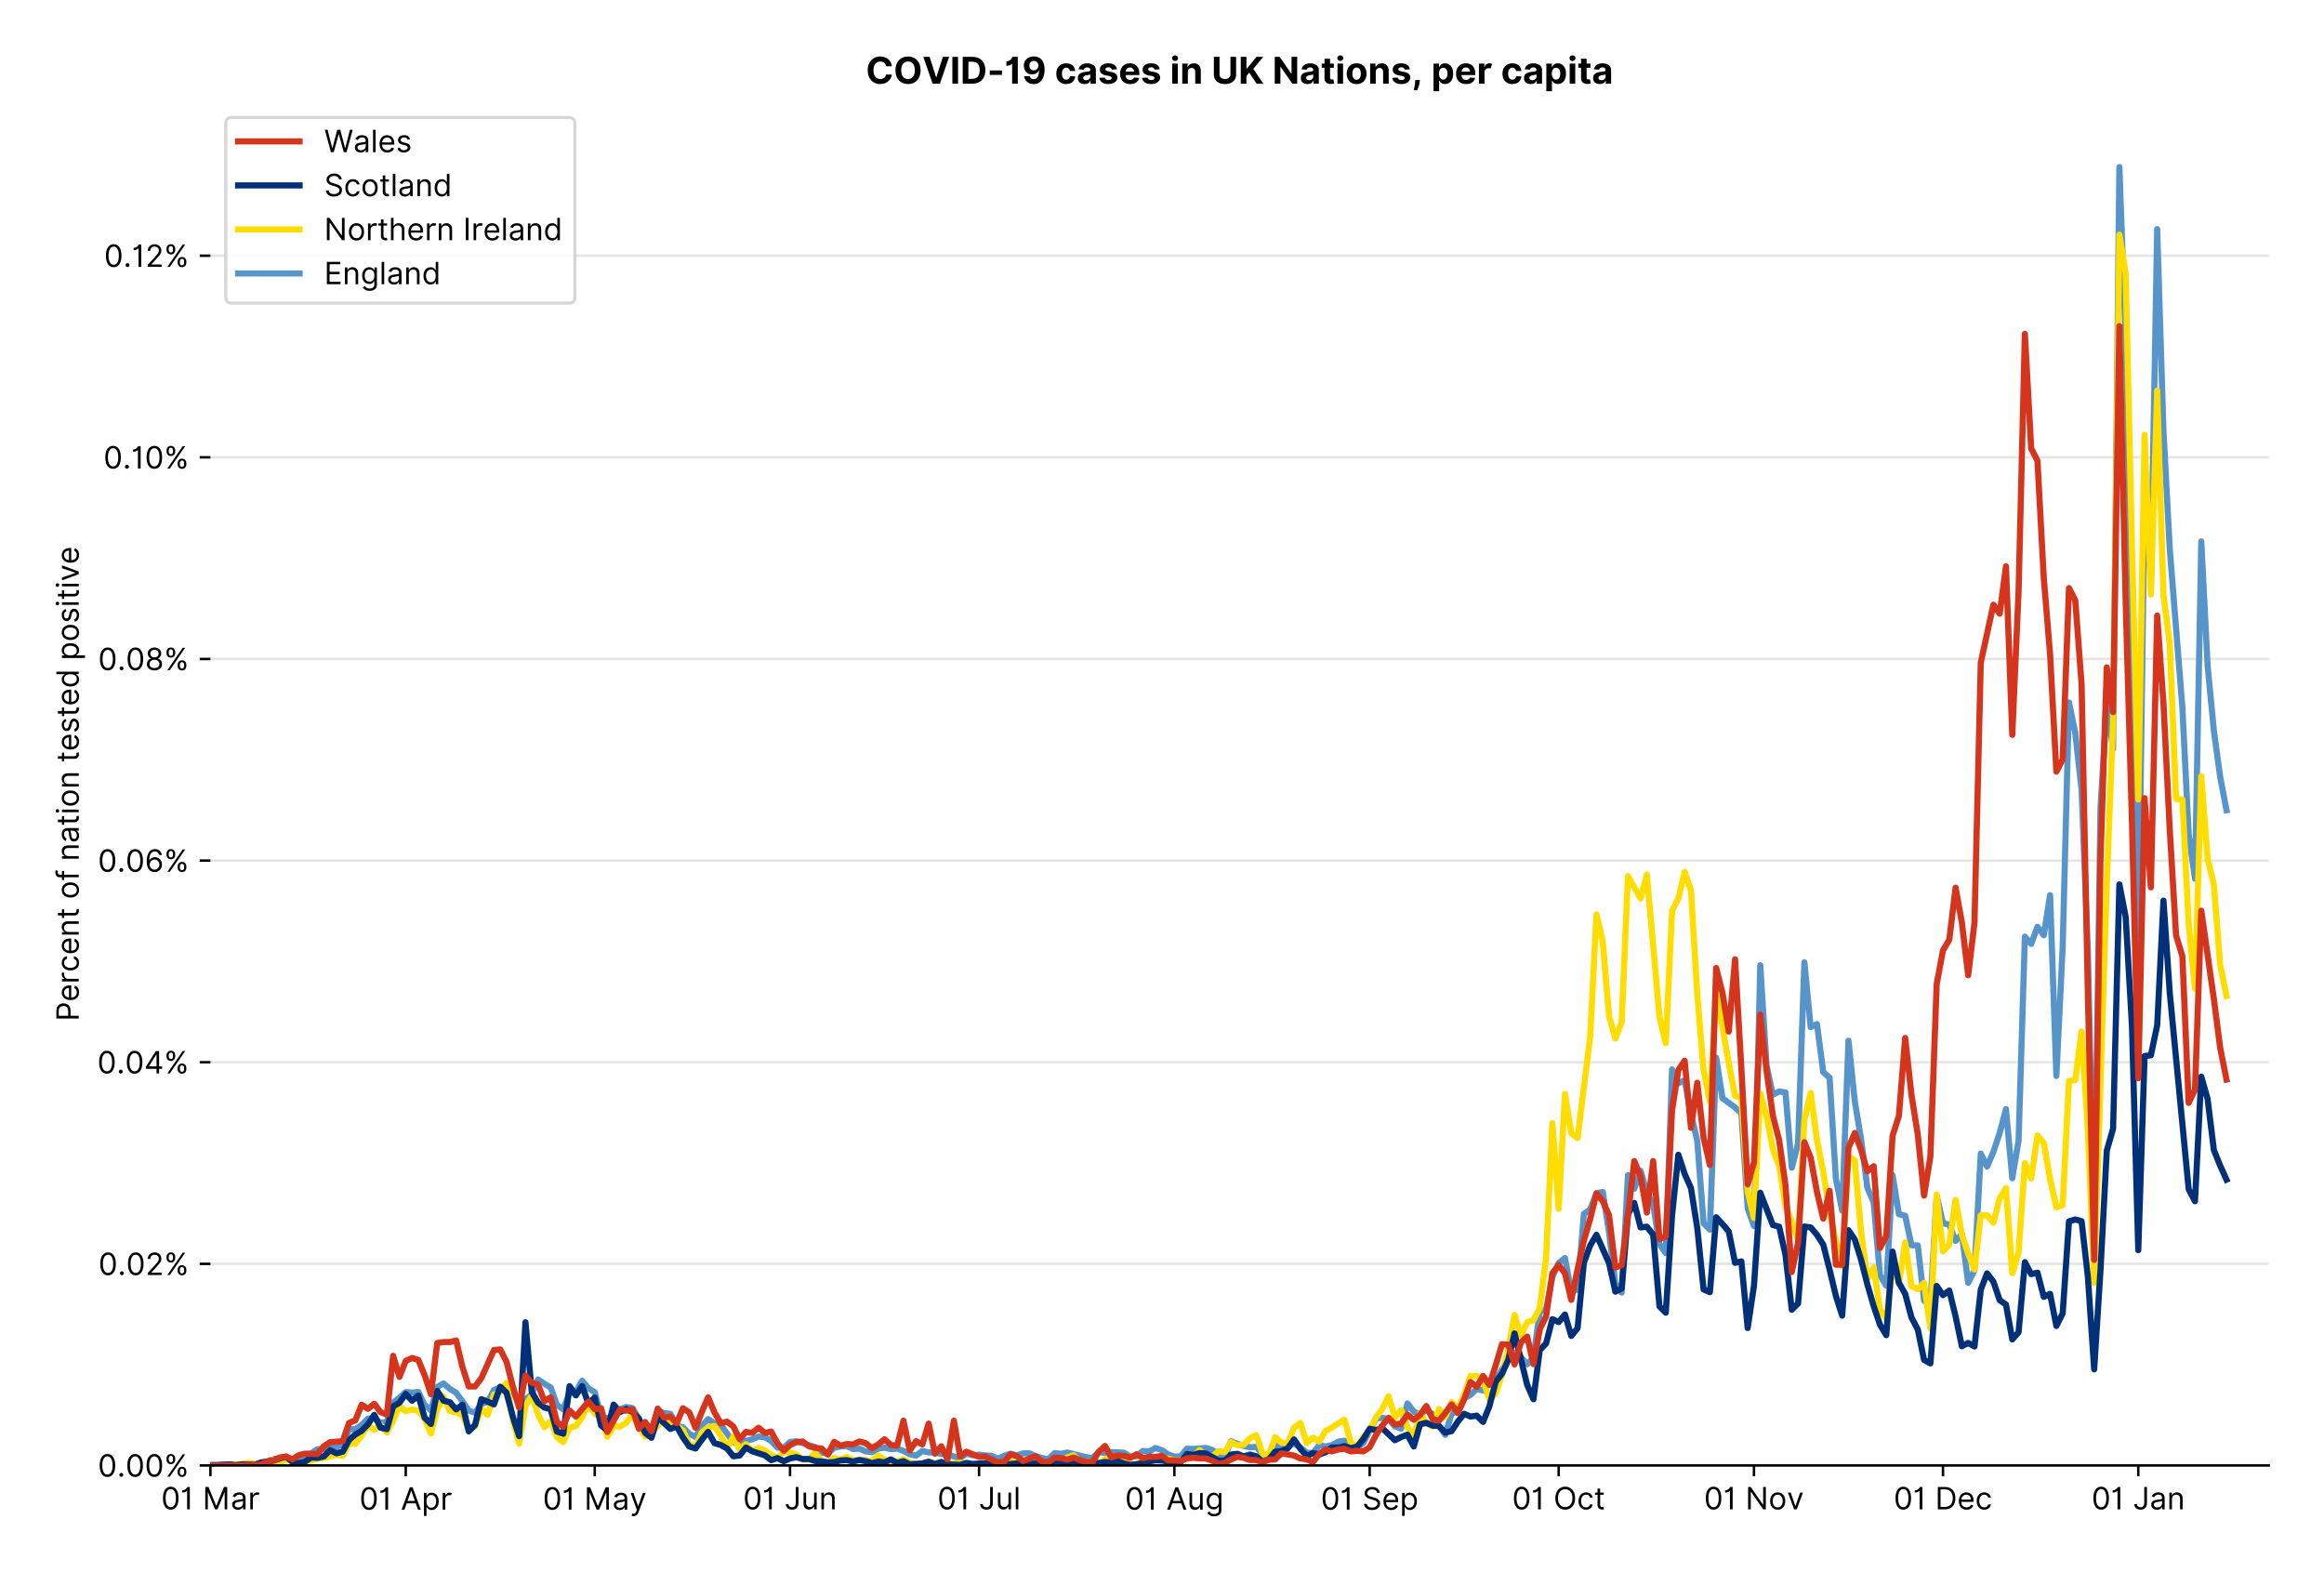 <?xml version="1.0" encoding="utf-8" standalone="no"?>
<!DOCTYPE svg PUBLIC "-//W3C//DTD SVG 1.1//EN"
  "http://www.w3.org/Graphics/SVG/1.1/DTD/svg11.dtd">
<!-- Created with matplotlib (https://matplotlib.org/) -->
<svg version="1.1" viewBox="0 0 756.061 511.276" xmlns="http://www.w3.org/2000/svg" xmlns:xlink="http://www.w3.org/1999/xlink">
 <defs>
  <style type="text/css">*{stroke-linecap:butt;stroke-linejoin:round;}</style>
 </defs>
 <g id="figure_1">
  <g id="patch_1">
   <path d="M 0 511.276 
L 756.061 511.276 
L 756.061 0 
L 0 0 
z
" style="fill:#ffffff;"/>
  </g>
  <g id="axes_1">
   <g id="patch_2">
    <path d="M 68.461 476.745 
L 738.061 476.745 
L 738.061 33.225 
L 68.461 33.225 
z
" style="fill:#ffffff;"/>
   </g>
   <g id="matplotlib.axis_1">
    <g id="xtick_1">
     <g id="line2d_1">
      <defs>
       <path d="M 0 0 
L 0 3.5 
" id="m7c49559516" style="stroke:#000000;stroke-width:0.8;"/>
      </defs>
      <g>
       <use style="stroke:#000000;stroke-width:0.8;" x="68.461" xlink:href="#m7c49559516" y="476.745"/>
      </g>
     </g>
     <g id="text_1">
      <!-- 01 Mar -->
      <g transform="translate(52.424 491.018)scale(0.1 -0.1)">
       <defs>
        <path d="M 31.25 -1 
Q 19.219 -1 12.594 8.766 
Q 5.969 18.531 5.969 36.359 
Q 5.969 54.047 12.641 63.875 
Q 19.312 73.719 31.25 73.719 
Q 43.188 73.719 49.859 63.875 
Q 56.531 54.047 56.531 36.359 
Q 56.531 18.531 49.906 8.766 
Q 43.297 -1 31.25 -1 
z
M 31.25 6.812 
Q 39.203 6.812 43.609 14.484 
Q 48.016 22.156 48.016 36.359 
Q 48.016 50.531 43.578 58.281 
Q 39.141 66.047 31.25 66.047 
Q 23.375 66.047 18.922 58.281 
Q 14.484 50.531 14.484 36.359 
Q 14.484 22.156 18.906 14.484 
Q 23.328 6.812 31.25 6.812 
z
" id="Inter-Regular-48"/>
        <path d="M 30.828 72.734 
L 30.828 0 
L 22.016 0 
L 22.016 59.938 
L 21.453 59.938 
Q 20.953 58.953 18.891 57.688 
Q 16.828 56.422 13.562 55.484 
Q 10.297 54.547 6.109 54.547 
L 6.109 61.938 
Q 10.328 61.938 13.422 63.453 
Q 16.516 64.984 18.594 67.047 
Q 20.672 69.109 21.75 70.766 
Q 22.828 72.438 23.016 72.734 
z
" id="Inter-Regular-49"/>
        <path id="Inter-Regular-32"/>
        <path d="M 8.812 72.734 
L 19.312 72.734 
L 44.031 12.359 
L 44.891 12.359 
L 69.609 72.734 
L 80.109 72.734 
L 80.109 0 
L 71.875 0 
L 71.875 55.25 
L 71.172 55.25 
L 48.438 0 
L 40.484 0 
L 17.75 55.25 
L 17.047 55.25 
L 17.047 0 
L 8.812 0 
z
" id="Inter-Regular-77"/>
        <path d="M 23.719 -1.281 
Q 18.531 -1.281 14.312 0.688 
Q 10.094 2.656 7.594 6.406 
Q 5.109 10.156 5.109 15.484 
Q 5.109 20.172 6.953 23.094 
Q 8.812 26.031 11.891 27.703 
Q 14.984 29.375 18.734 30.203 
Q 22.484 31.031 26.281 31.531 
Q 31.25 32.172 34.359 32.5 
Q 37.469 32.844 38.906 33.656 
Q 40.344 34.484 40.344 36.5 
L 40.344 36.797 
Q 40.344 42.047 37.484 44.953 
Q 34.625 47.875 28.844 47.875 
Q 22.828 47.875 19.422 45.234 
Q 16.016 42.609 14.625 39.625 
L 6.672 42.469 
Q 8.812 47.438 12.375 50.219 
Q 15.953 53.016 20.188 54.125 
Q 24.438 55.25 28.547 55.25 
Q 31.188 55.25 34.609 54.625 
Q 38.031 54.016 41.25 52.094 
Q 44.469 50.172 46.594 46.297 
Q 48.719 42.438 48.719 35.938 
L 48.719 0 
L 40.344 0 
L 40.344 7.391 
L 39.922 7.391 
Q 39.062 5.609 37.078 3.578 
Q 35.094 1.562 31.781 0.141 
Q 28.484 -1.281 23.719 -1.281 
z
M 25 6.25 
Q 29.969 6.25 33.391 8.203 
Q 36.828 10.156 38.578 13.234 
Q 40.344 16.328 40.344 19.75 
L 40.344 27.422 
Q 39.812 26.781 38.016 26.266 
Q 36.219 25.75 33.891 25.375 
Q 31.578 25 29.391 24.734 
Q 27.203 24.469 25.859 24.297 
Q 22.594 23.859 19.766 22.922 
Q 16.938 21.984 15.219 20.109 
Q 13.5 18.25 13.5 15.062 
Q 13.5 10.688 16.75 8.469 
Q 20 6.25 25 6.25 
z
" id="Inter-Regular-97"/>
        <path d="M 7.672 0 
L 7.672 54.547 
L 15.766 54.547 
L 15.766 46.312 
L 16.344 46.312 
Q 17.797 50.359 21.703 52.875 
Q 25.609 55.391 30.547 55.391 
Q 32.812 55.391 34.516 54.859 
Q 36.219 54.328 37.5 53.406 
L 34.656 46.312 
Q 33.766 46.766 32.578 47.031 
Q 31.391 47.297 29.828 47.297 
Q 23.859 47.297 19.953 43.656 
Q 16.047 40.016 16.047 34.516 
L 16.047 0 
z
" id="Inter-Regular-114"/>
       </defs>
       <use xlink:href="#Inter-Regular-48"/>
       <use x="62.5" xlink:href="#Inter-Regular-49"/>
       <use x="106.676" xlink:href="#Inter-Regular-32"/>
       <use x="134.801" xlink:href="#Inter-Regular-77"/>
       <use x="225.994" xlink:href="#Inter-Regular-97"/>
       <use x="282.386" xlink:href="#Inter-Regular-114"/>
      </g>
     </g>
    </g>
    <g id="xtick_2">
     <g id="line2d_2">
      <g>
       <use style="stroke:#000000;stroke-width:0.8;" x="131.999" xlink:href="#m7c49559516" y="476.745"/>
      </g>
     </g>
     <g id="text_2">
      <!-- 01 Apr -->
      <g transform="translate(116.914 491.117)scale(0.1 -0.1)">
       <defs>
        <path d="M 11.797 0 
L 2.562 0 
L 29.266 72.734 
L 38.359 72.734 
L 65.062 0 
L 55.828 0 
L 48.516 20.594 
L 19.109 20.594 
z
M 21.875 28.406 
L 45.734 28.406 
L 34.094 61.219 
L 33.531 61.219 
z
" id="Inter-Regular-65"/>
        <path d="M 7.672 -20.453 
L 7.672 54.547 
L 15.766 54.547 
L 15.766 45.875 
L 16.766 45.875 
Q 17.688 47.297 19.328 49.516 
Q 20.984 51.734 24.094 53.484 
Q 27.203 55.25 32.531 55.25 
Q 39.422 55.25 44.672 51.797 
Q 49.938 48.359 52.875 42.031 
Q 55.828 35.719 55.828 27.125 
Q 55.828 18.469 52.875 12.125 
Q 49.938 5.781 44.703 2.312 
Q 39.484 -1.141 32.672 -1.141 
Q 27.422 -1.141 24.25 0.609 
Q 21.094 2.375 19.391 4.625 
Q 17.688 6.891 16.766 8.375 
L 16.047 8.375 
L 16.047 -20.453 
z
M 15.906 27.266 
Q 15.906 18 19.938 12.188 
Q 23.969 6.391 31.531 6.391 
Q 36.797 6.391 40.328 9.172 
Q 43.859 11.969 45.641 16.703 
Q 47.438 21.453 47.438 27.266 
Q 47.438 33.031 45.672 37.656 
Q 43.922 42.297 40.391 45.016 
Q 36.859 47.734 31.531 47.734 
Q 23.859 47.734 19.875 42.078 
Q 15.906 36.438 15.906 27.266 
z
" id="Inter-Regular-112"/>
       </defs>
       <use xlink:href="#Inter-Regular-48"/>
       <use x="62.5" xlink:href="#Inter-Regular-49"/>
       <use x="106.676" xlink:href="#Inter-Regular-32"/>
       <use x="134.801" xlink:href="#Inter-Regular-65"/>
       <use x="202.415" xlink:href="#Inter-Regular-112"/>
       <use x="263.352" xlink:href="#Inter-Regular-114"/>
      </g>
     </g>
    </g>
    <g id="xtick_3">
     <g id="line2d_3">
      <g>
       <use style="stroke:#000000;stroke-width:0.8;" x="193.487" xlink:href="#m7c49559516" y="476.745"/>
      </g>
     </g>
     <g id="text_3">
      <!-- 01 May -->
      <g transform="translate(176.584 491.117)scale(0.1 -0.1)">
       <defs>
        <path d="M 12.781 -21.172 
Q 10.656 -21.172 8.984 -20.828 
Q 7.312 -20.484 6.672 -20.172 
L 8.812 -12.781 
Q 13.391 -13.953 16.453 -12.719 
Q 19.531 -11.5 21.734 -5.391 
L 23.578 -0.281 
L 3.406 54.547 
L 12.5 54.547 
L 27.562 11.078 
L 28.125 11.078 
L 43.188 54.547 
L 52.281 54.547 
L 28.844 -8.812 
Q 24.219 -21.172 12.781 -21.172 
z
" id="Inter-Regular-121"/>
       </defs>
       <use xlink:href="#Inter-Regular-48"/>
       <use x="62.5" xlink:href="#Inter-Regular-49"/>
       <use x="106.676" xlink:href="#Inter-Regular-32"/>
       <use x="134.801" xlink:href="#Inter-Regular-77"/>
       <use x="225.994" xlink:href="#Inter-Regular-97"/>
       <use x="282.386" xlink:href="#Inter-Regular-121"/>
      </g>
     </g>
    </g>
    <g id="xtick_4">
     <g id="line2d_4">
      <g>
       <use style="stroke:#000000;stroke-width:0.8;" x="257.025" xlink:href="#m7c49559516" y="476.745"/>
      </g>
     </g>
     <g id="text_4">
      <!-- 01 Jun -->
      <g transform="translate(241.741 491.018)scale(0.1 -0.1)">
       <defs>
        <path d="M 36.656 72.734 
L 45.453 72.734 
L 45.453 20.734 
Q 45.453 10.266 39.828 4.625 
Q 34.203 -1 24.719 -1 
Q 18.75 -1 14.094 1.188 
Q 9.453 3.375 6.781 7.422 
Q 4.125 11.469 4.125 17.047 
L 12.781 17.047 
Q 12.781 12.422 16.156 9.609 
Q 19.531 6.812 24.719 6.812 
Q 30.438 6.812 33.547 10.375 
Q 36.656 13.953 36.656 20.734 
z
" id="Inter-Regular-74"/>
        <path d="M 42.047 22.297 
L 42.047 54.547 
L 50.422 54.547 
L 50.422 0 
L 42.047 0 
L 42.047 9.234 
L 41.484 9.234 
Q 39.562 5.078 35.516 2.188 
Q 31.469 -0.703 25.281 -0.703 
Q 17.609 -0.703 12.641 4.375 
Q 7.672 9.453 7.672 19.891 
L 7.672 54.547 
L 16.047 54.547 
L 16.047 20.453 
Q 16.047 14.484 19.406 10.938 
Q 22.766 7.391 27.984 7.391 
Q 31.109 7.391 34.359 8.984 
Q 37.609 10.578 39.828 13.875 
Q 42.047 17.188 42.047 22.297 
z
" id="Inter-Regular-117"/>
        <path d="M 16.047 32.812 
L 16.047 0 
L 7.672 0 
L 7.672 54.547 
L 15.766 54.547 
L 15.766 46.016 
L 16.484 46.016 
Q 18.391 50.172 22.297 52.703 
Q 26.203 55.25 32.391 55.25 
Q 40.656 55.25 45.75 50.172 
Q 50.859 45.094 50.859 34.656 
L 50.859 0 
L 42.469 0 
L 42.469 34.094 
Q 42.469 40.516 39.125 44.125 
Q 35.797 47.734 29.969 47.734 
Q 23.969 47.734 20 43.844 
Q 16.047 39.953 16.047 32.812 
z
" id="Inter-Regular-110"/>
       </defs>
       <use xlink:href="#Inter-Regular-48"/>
       <use x="62.5" xlink:href="#Inter-Regular-49"/>
       <use x="106.676" xlink:href="#Inter-Regular-32"/>
       <use x="134.801" xlink:href="#Inter-Regular-74"/>
       <use x="189.063" xlink:href="#Inter-Regular-117"/>
       <use x="247.159" xlink:href="#Inter-Regular-110"/>
      </g>
     </g>
    </g>
    <g id="xtick_5">
     <g id="line2d_5">
      <g>
       <use style="stroke:#000000;stroke-width:0.8;" x="318.513" xlink:href="#m7c49559516" y="476.745"/>
      </g>
     </g>
     <g id="text_5">
      <!-- 01 Jul -->
      <g transform="translate(304.969 491.018)scale(0.1 -0.1)">
       <defs>
        <path d="M 16.047 72.734 
L 16.047 0 
L 7.672 0 
L 7.672 72.734 
z
" id="Inter-Regular-108"/>
       </defs>
       <use xlink:href="#Inter-Regular-48"/>
       <use x="62.5" xlink:href="#Inter-Regular-49"/>
       <use x="106.676" xlink:href="#Inter-Regular-32"/>
       <use x="134.801" xlink:href="#Inter-Regular-74"/>
       <use x="189.063" xlink:href="#Inter-Regular-117"/>
       <use x="247.159" xlink:href="#Inter-Regular-108"/>
      </g>
     </g>
    </g>
    <g id="xtick_6">
     <g id="line2d_6">
      <g>
       <use style="stroke:#000000;stroke-width:0.8;" x="382.051" xlink:href="#m7c49559516" y="476.745"/>
      </g>
     </g>
     <g id="text_6">
      <!-- 01 Aug -->
      <g transform="translate(365.979 491.117)scale(0.1 -0.1)">
       <defs>
        <path d="M 29.688 -21.594 
Q 20.562 -21.594 15.25 -18.266 
Q 9.938 -14.953 7.391 -10.656 
L 14.062 -5.969 
Q 15.203 -7.453 16.938 -9.391 
Q 18.688 -11.328 21.719 -12.766 
Q 24.75 -14.203 29.688 -14.203 
Q 36.297 -14.203 40.594 -11 
Q 44.891 -7.812 44.891 -1 
L 44.891 10.078 
L 44.172 10.078 
Q 43.25 8.594 41.562 6.406 
Q 39.875 4.219 36.734 2.531 
Q 33.594 0.859 28.266 0.859 
Q 21.656 0.859 16.422 3.984 
Q 11.188 7.109 8.141 13.062 
Q 5.109 19.031 5.109 27.562 
Q 5.109 35.938 8.062 42.172 
Q 11.016 48.406 16.266 51.828 
Q 21.516 55.25 28.406 55.25 
Q 33.734 55.25 36.875 53.484 
Q 40.016 51.734 41.703 49.516 
Q 43.391 47.297 44.312 45.875 
L 45.172 45.875 
L 45.172 54.547 
L 53.266 54.547 
L 53.266 -1.562 
Q 53.266 -8.594 50.078 -13.016 
Q 46.906 -17.438 41.562 -19.516 
Q 36.219 -21.594 29.688 -21.594 
z
M 29.406 8.375 
Q 36.969 8.375 41 13.5 
Q 45.031 18.641 45.031 27.703 
Q 45.031 36.547 41.047 42.141 
Q 37.078 47.734 29.406 47.734 
Q 24.078 47.734 20.547 45.031 
Q 17.016 42.328 15.25 37.781 
Q 13.5 33.234 13.5 27.703 
Q 13.5 19.172 17.5 13.766 
Q 21.516 8.375 29.406 8.375 
z
" id="Inter-Regular-103"/>
       </defs>
       <use xlink:href="#Inter-Regular-48"/>
       <use x="62.5" xlink:href="#Inter-Regular-49"/>
       <use x="106.676" xlink:href="#Inter-Regular-32"/>
       <use x="134.801" xlink:href="#Inter-Regular-65"/>
       <use x="202.415" xlink:href="#Inter-Regular-117"/>
       <use x="260.511" xlink:href="#Inter-Regular-103"/>
      </g>
     </g>
    </g>
    <g id="xtick_7">
     <g id="line2d_7">
      <g>
       <use style="stroke:#000000;stroke-width:0.8;" x="445.589" xlink:href="#m7c49559516" y="476.745"/>
      </g>
     </g>
     <g id="text_7">
      <!-- 01 Sep -->
      <g transform="translate(429.701 491.117)scale(0.1 -0.1)">
       <defs>
        <path d="M 48.578 54.547 
Q 47.938 59.938 43.391 62.922 
Q 38.844 65.906 32.25 65.906 
Q 25 65.906 20.594 62.484 
Q 16.188 59.062 16.188 53.828 
Q 16.188 49.922 18.578 47.531 
Q 20.984 45.141 24.266 43.797 
Q 27.562 42.469 30.25 41.766 
L 37.641 39.766 
Q 40.484 39.031 43.984 37.719 
Q 47.484 36.406 50.688 34.141 
Q 53.906 31.891 56 28.375 
Q 58.094 24.859 58.094 19.75 
Q 58.094 13.844 55.016 9.078 
Q 51.953 4.328 46.078 1.516 
Q 40.203 -1.281 31.812 -1.281 
Q 20.094 -1.281 13.203 4.25 
Q 6.328 9.797 5.688 18.75 
L 14.781 18.75 
Q 15.125 14.625 17.562 11.938 
Q 20 9.266 23.734 7.969 
Q 27.484 6.672 31.812 6.672 
Q 36.859 6.672 40.875 8.328 
Q 44.891 9.984 47.234 12.938 
Q 49.578 15.906 49.578 19.891 
Q 49.578 23.516 47.547 25.781 
Q 45.531 28.047 42.219 29.469 
Q 38.922 30.891 35.094 31.953 
L 26.141 34.516 
Q 17.609 36.969 12.641 41.516 
Q 7.672 46.062 7.672 53.406 
Q 7.672 59.516 10.984 64.078 
Q 14.312 68.641 19.938 71.172 
Q 25.562 73.719 32.531 73.719 
Q 39.562 73.719 45.031 71.219 
Q 50.5 68.719 53.703 64.375 
Q 56.922 60.047 57.109 54.547 
z
" id="Inter-Regular-83"/>
        <path d="M 30.547 -1.141 
Q 22.656 -1.141 16.953 2.359 
Q 11.266 5.859 8.188 12.156 
Q 5.109 18.469 5.109 26.844 
Q 5.109 35.234 8.188 41.641 
Q 11.266 48.047 16.781 51.641 
Q 22.297 55.25 29.688 55.25 
Q 33.953 55.25 38.109 53.828 
Q 42.266 52.422 45.672 49.234 
Q 49.078 46.062 51.094 40.844 
Q 53.125 35.625 53.125 27.984 
L 53.125 24.438 
L 13.531 24.438 
Q 13.812 15.703 18.484 11.047 
Q 23.156 6.391 30.547 6.391 
Q 35.484 6.391 39.031 8.516 
Q 42.578 10.656 44.172 14.922 
L 52.281 12.641 
Q 50.359 6.469 44.594 2.656 
Q 38.844 -1.141 30.547 -1.141 
z
M 13.531 31.672 
L 44.609 31.672 
Q 44.609 38.594 40.547 43.156 
Q 36.5 47.734 29.688 47.734 
Q 24.891 47.734 21.375 45.484 
Q 17.859 43.25 15.828 39.578 
Q 13.812 35.906 13.531 31.672 
z
" id="Inter-Regular-101"/>
       </defs>
       <use xlink:href="#Inter-Regular-48"/>
       <use x="62.5" xlink:href="#Inter-Regular-49"/>
       <use x="106.676" xlink:href="#Inter-Regular-32"/>
       <use x="134.801" xlink:href="#Inter-Regular-83"/>
       <use x="198.58" xlink:href="#Inter-Regular-101"/>
       <use x="256.818" xlink:href="#Inter-Regular-112"/>
      </g>
     </g>
    </g>
    <g id="xtick_8">
     <g id="line2d_8">
      <g>
       <use style="stroke:#000000;stroke-width:0.8;" x="507.077" xlink:href="#m7c49559516" y="476.745"/>
      </g>
     </g>
     <g id="text_8">
      <!-- 01 Oct -->
      <g transform="translate(491.921 491.018)scale(0.1 -0.1)">
       <defs>
        <path d="M 70.172 36.359 
Q 70.172 24.859 66.016 16.469 
Q 61.859 8.094 54.609 3.547 
Q 47.375 -1 38.062 -1 
Q 28.766 -1 21.516 3.547 
Q 14.281 8.094 10.125 16.469 
Q 5.969 24.859 5.969 36.359 
Q 5.969 47.875 10.125 56.25 
Q 14.281 64.625 21.516 69.172 
Q 28.766 73.719 38.062 73.719 
Q 47.375 73.719 54.609 69.172 
Q 61.859 64.625 66.016 56.25 
Q 70.172 47.875 70.172 36.359 
z
M 61.656 36.359 
Q 61.656 45.812 58.5 52.312 
Q 55.359 58.812 50.016 62.141 
Q 44.672 65.484 38.062 65.484 
Q 31.469 65.484 26.125 62.141 
Q 20.781 58.812 17.625 52.312 
Q 14.484 45.812 14.484 36.359 
Q 14.484 26.922 17.625 20.422 
Q 20.781 13.922 26.125 10.578 
Q 31.469 7.25 38.062 7.25 
Q 44.672 7.25 50.016 10.578 
Q 55.359 13.922 58.5 20.422 
Q 61.656 26.922 61.656 36.359 
z
" id="Inter-Regular-79"/>
        <path d="M 29.828 -1.141 
Q 22.156 -1.141 16.609 2.484 
Q 11.078 6.109 8.094 12.469 
Q 5.109 18.828 5.109 26.984 
Q 5.109 35.297 8.188 41.672 
Q 11.266 48.047 16.781 51.641 
Q 22.297 55.25 29.688 55.25 
Q 35.438 55.25 40.047 53.125 
Q 44.672 51 47.609 47.156 
Q 50.562 43.328 51.281 38.203 
L 42.906 38.203 
Q 41.938 41.938 38.656 44.828 
Q 35.375 47.734 29.828 47.734 
Q 22.484 47.734 17.984 42.141 
Q 13.5 36.547 13.5 27.266 
Q 13.5 17.797 17.938 12.094 
Q 22.375 6.391 29.828 6.391 
Q 34.734 6.391 38.234 8.906 
Q 41.734 11.438 42.906 15.906 
L 51.281 15.906 
Q 50.562 11.078 47.781 7.219 
Q 45 3.375 40.438 1.109 
Q 35.875 -1.141 29.828 -1.141 
z
" id="Inter-Regular-99"/>
        <path d="M 31.391 54.547 
L 31.391 47.438 
L 19.75 47.438 
L 19.75 15.625 
Q 19.75 12.078 20.797 10.312 
Q 21.844 8.562 23.484 7.969 
Q 25.141 7.391 26.984 7.391 
Q 28.375 7.391 29.266 7.547 
Q 30.156 7.703 30.688 7.812 
L 32.391 0.281 
Q 31.531 -0.031 30 -0.359 
Q 28.484 -0.703 26.141 -0.703 
Q 22.594 -0.703 19.188 0.812 
Q 15.797 2.344 13.578 5.469 
Q 11.359 8.594 11.359 13.359 
L 11.359 47.438 
L 3.125 47.438 
L 3.125 54.547 
L 11.359 54.547 
L 11.359 67.609 
L 19.75 67.609 
L 19.75 54.547 
z
" id="Inter-Regular-116"/>
       </defs>
       <use xlink:href="#Inter-Regular-48"/>
       <use x="62.5" xlink:href="#Inter-Regular-49"/>
       <use x="106.676" xlink:href="#Inter-Regular-32"/>
       <use x="134.801" xlink:href="#Inter-Regular-79"/>
       <use x="210.938" xlink:href="#Inter-Regular-99"/>
       <use x="266.761" xlink:href="#Inter-Regular-116"/>
      </g>
     </g>
    </g>
    <g id="xtick_9">
     <g id="line2d_9">
      <g>
       <use style="stroke:#000000;stroke-width:0.8;" x="570.615" xlink:href="#m7c49559516" y="476.745"/>
      </g>
     </g>
     <g id="text_9">
      <!-- 01 Nov -->
      <g transform="translate(554.344 491.018)scale(0.1 -0.1)">
       <defs>
        <path d="M 66.484 72.734 
L 66.484 0 
L 57.953 0 
L 18.328 57.109 
L 17.609 57.109 
L 17.609 0 
L 8.812 0 
L 8.812 72.734 
L 17.328 72.734 
L 57.109 15.484 
L 57.812 15.484 
L 57.812 72.734 
z
" id="Inter-Regular-78"/>
        <path d="M 29.828 -1.141 
Q 22.438 -1.141 16.875 2.375 
Q 11.328 5.891 8.219 12.203 
Q 5.109 18.531 5.109 26.984 
Q 5.109 35.516 8.219 41.859 
Q 11.328 48.219 16.875 51.734 
Q 22.438 55.25 29.828 55.25 
Q 37.219 55.25 42.766 51.734 
Q 48.328 48.219 51.438 41.859 
Q 54.547 35.516 54.547 26.984 
Q 54.547 18.531 51.438 12.203 
Q 48.328 5.891 42.766 2.375 
Q 37.219 -1.141 29.828 -1.141 
z
M 29.828 6.391 
Q 35.438 6.391 39.062 9.266 
Q 42.688 12.141 44.422 16.828 
Q 46.172 21.516 46.172 26.984 
Q 46.172 32.453 44.422 37.172 
Q 42.688 41.906 39.062 44.812 
Q 35.438 47.734 29.828 47.734 
Q 24.219 47.734 20.594 44.812 
Q 16.969 41.906 15.234 37.172 
Q 13.5 32.453 13.5 26.984 
Q 13.5 21.516 15.234 16.828 
Q 16.969 12.141 20.594 9.266 
Q 24.219 6.391 29.828 6.391 
z
" id="Inter-Regular-111"/>
        <path d="M 52.281 54.547 
L 32.109 0 
L 23.578 0 
L 3.406 54.547 
L 12.5 54.547 
L 27.562 11.078 
L 28.125 11.078 
L 43.188 54.547 
z
" id="Inter-Regular-118"/>
       </defs>
       <use xlink:href="#Inter-Regular-48"/>
       <use x="62.5" xlink:href="#Inter-Regular-49"/>
       <use x="106.676" xlink:href="#Inter-Regular-32"/>
       <use x="134.801" xlink:href="#Inter-Regular-78"/>
       <use x="210.085" xlink:href="#Inter-Regular-111"/>
       <use x="269.744" xlink:href="#Inter-Regular-118"/>
      </g>
     </g>
    </g>
    <g id="xtick_10">
     <g id="line2d_10">
      <g>
       <use style="stroke:#000000;stroke-width:0.8;" x="632.103" xlink:href="#m7c49559516" y="476.745"/>
      </g>
     </g>
     <g id="text_10">
      <!-- 01 Dec -->
      <g transform="translate(616.066 491.018)scale(0.1 -0.1)">
       <defs>
        <path d="M 31.25 0 
L 8.812 0 
L 8.812 72.734 
L 32.25 72.734 
Q 42.828 72.734 50.359 68.375 
Q 57.891 64.031 61.891 55.906 
Q 65.906 47.797 65.906 36.5 
Q 65.906 25.141 61.859 16.953 
Q 57.812 8.766 50.062 4.375 
Q 42.328 0 31.25 0 
z
M 17.609 7.812 
L 30.688 7.812 
Q 44.219 7.812 50.797 15.5 
Q 57.391 23.188 57.391 36.5 
Q 57.391 49.719 50.922 57.312 
Q 44.469 64.922 31.672 64.922 
L 17.609 64.922 
z
" id="Inter-Regular-68"/>
       </defs>
       <use xlink:href="#Inter-Regular-48"/>
       <use x="62.5" xlink:href="#Inter-Regular-49"/>
       <use x="106.676" xlink:href="#Inter-Regular-32"/>
       <use x="134.801" xlink:href="#Inter-Regular-68"/>
       <use x="206.676" xlink:href="#Inter-Regular-101"/>
       <use x="264.915" xlink:href="#Inter-Regular-99"/>
      </g>
     </g>
    </g>
    <g id="xtick_11">
     <g id="line2d_11">
      <g>
       <use style="stroke:#000000;stroke-width:0.8;" x="695.641" xlink:href="#m7c49559516" y="476.745"/>
      </g>
     </g>
     <g id="text_11">
      <!-- 01 Jan -->
      <g transform="translate(680.442 491.018)scale(0.1 -0.1)">
       <use xlink:href="#Inter-Regular-48"/>
       <use x="62.5" xlink:href="#Inter-Regular-49"/>
       <use x="106.676" xlink:href="#Inter-Regular-32"/>
       <use x="134.801" xlink:href="#Inter-Regular-74"/>
       <use x="189.063" xlink:href="#Inter-Regular-97"/>
       <use x="245.455" xlink:href="#Inter-Regular-110"/>
      </g>
     </g>
    </g>
   </g>
   <g id="matplotlib.axis_2">
    <g id="ytick_1">
     <g id="line2d_12">
      <path clip-path="url(#p33329e456e)" d="M 68.461 476.745 
L 738.061 476.745 
" style="fill:none;stroke:#e5e5e5;stroke-linecap:square;stroke-width:0.8;"/>
     </g>
     <g id="line2d_13">
      <defs>
       <path d="M 0 0 
L -3.5 0 
" id="mf1dcf0a3ae" style="stroke:#000000;stroke-width:0.8;"/>
      </defs>
      <g>
       <use style="stroke:#000000;stroke-width:0.8;" x="68.461" xlink:href="#mf1dcf0a3ae" y="476.745"/>
      </g>
     </g>
     <g id="text_12">
      <!-- 0.00% -->
      <g transform="translate(31.83 480.382)scale(0.1 -0.1)">
       <defs>
        <path d="M 13.781 -0.562 
Q 11.156 -0.562 9.266 1.312 
Q 7.391 3.203 7.391 5.828 
Q 7.391 8.453 9.266 10.328 
Q 11.156 12.219 13.781 12.219 
Q 16.406 12.219 18.281 10.328 
Q 20.172 8.453 20.172 5.828 
Q 20.172 3.203 18.281 1.312 
Q 16.406 -0.562 13.781 -0.562 
z
" id="Inter-Regular-46"/>
        <path d="M 44.609 13.641 
L 44.609 17.469 
Q 44.609 21.453 46.25 24.766 
Q 47.906 28.094 51.078 30.094 
Q 54.266 32.109 58.812 32.109 
Q 63.422 32.109 66.547 30.094 
Q 69.672 28.094 71.266 24.766 
Q 72.875 21.453 72.875 17.469 
L 72.875 13.641 
Q 72.875 9.656 71.25 6.328 
Q 69.641 3.016 66.5 1 
Q 63.359 -1 58.812 -1 
Q 54.188 -1 51.031 1 
Q 47.875 3.016 46.234 6.328 
Q 44.609 9.656 44.609 13.641 
z
M 8.375 55.25 
L 8.375 59.094 
Q 8.375 63.062 10.031 66.375 
Q 11.688 69.703 14.859 71.703 
Q 18.047 73.719 22.594 73.719 
Q 27.203 73.719 30.328 71.703 
Q 33.453 69.703 35.047 66.375 
Q 36.656 63.062 36.656 59.094 
L 36.656 55.25 
Q 36.656 51.281 35.031 47.953 
Q 33.422 44.641 30.266 42.625 
Q 27.125 40.625 22.594 40.625 
Q 17.969 40.625 14.812 42.625 
Q 11.656 44.641 10.016 47.953 
Q 8.375 51.281 8.375 55.25 
z
M 11.078 0 
L 61.078 72.734 
L 69.172 72.734 
L 19.172 0 
z
M 51.844 17.469 
L 51.844 13.641 
Q 51.844 10.328 53.406 7.719 
Q 54.969 5.109 58.812 5.109 
Q 62.531 5.109 64.078 7.719 
Q 65.625 10.328 65.625 13.641 
L 65.625 17.469 
Q 65.625 20.781 64.125 23.391 
Q 62.641 26 58.812 26 
Q 55.078 26 53.453 23.391 
Q 51.844 20.781 51.844 17.469 
z
M 15.625 59.094 
L 15.625 55.25 
Q 15.625 51.953 17.188 49.344 
Q 18.75 46.734 22.594 46.734 
Q 26.312 46.734 27.859 49.344 
Q 29.406 51.953 29.406 55.25 
L 29.406 59.094 
Q 29.406 62.391 27.906 65 
Q 26.422 67.609 22.594 67.609 
Q 18.859 67.609 17.234 65 
Q 15.625 62.391 15.625 59.094 
z
" id="Inter-Regular-37"/>
       </defs>
       <use xlink:href="#Inter-Regular-48"/>
       <use x="62.5" xlink:href="#Inter-Regular-46"/>
       <use x="90.057" xlink:href="#Inter-Regular-48"/>
       <use x="152.557" xlink:href="#Inter-Regular-48"/>
       <use x="215.057" xlink:href="#Inter-Regular-37"/>
      </g>
     </g>
    </g>
    <g id="ytick_2">
     <g id="line2d_14">
      <path clip-path="url(#p33329e456e)" d="M 68.461 411.152 
L 738.061 411.152 
" style="fill:none;stroke:#e5e5e5;stroke-linecap:square;stroke-width:0.8;"/>
     </g>
     <g id="line2d_15">
      <g>
       <use style="stroke:#000000;stroke-width:0.8;" x="68.461" xlink:href="#mf1dcf0a3ae" y="411.152"/>
      </g>
     </g>
     <g id="text_13">
      <!-- 0.02% -->
      <g transform="translate(32.028 414.788)scale(0.1 -0.1)">
       <defs>
        <path d="M 7.531 0 
L 7.531 6.391 
L 31.531 32.672 
Q 35.766 37.281 38.5 40.703 
Q 41.234 44.141 42.562 47.172 
Q 43.891 50.219 43.891 53.547 
Q 43.891 59.297 39.891 62.672 
Q 35.906 66.047 29.969 66.047 
Q 23.656 66.047 19.922 62.266 
Q 16.188 58.484 16.188 52.266 
L 7.812 52.266 
Q 7.812 58.672 10.75 63.5 
Q 13.703 68.328 18.797 71.016 
Q 23.906 73.719 30.25 73.719 
Q 36.656 73.719 41.578 71.016 
Q 46.516 68.328 49.312 63.734 
Q 52.125 59.156 52.125 53.547 
Q 52.125 49.531 50.688 45.719 
Q 49.25 41.906 45.719 37.234 
Q 42.188 32.562 35.938 25.859 
L 19.609 8.375 
L 19.609 7.812 
L 53.406 7.812 
L 53.406 0 
z
" id="Inter-Regular-50"/>
       </defs>
       <use xlink:href="#Inter-Regular-48"/>
       <use x="62.5" xlink:href="#Inter-Regular-46"/>
       <use x="90.057" xlink:href="#Inter-Regular-48"/>
       <use x="152.557" xlink:href="#Inter-Regular-50"/>
       <use x="213.068" xlink:href="#Inter-Regular-37"/>
      </g>
     </g>
    </g>
    <g id="ytick_3">
     <g id="line2d_16">
      <path clip-path="url(#p33329e456e)" d="M 68.461 345.558 
L 738.061 345.558 
" style="fill:none;stroke:#e5e5e5;stroke-linecap:square;stroke-width:0.8;"/>
     </g>
     <g id="line2d_17">
      <g>
       <use style="stroke:#000000;stroke-width:0.8;" x="68.461" xlink:href="#mf1dcf0a3ae" y="345.558"/>
      </g>
     </g>
     <g id="text_14">
      <!-- 0.04% -->
      <g transform="translate(31.659 349.195)scale(0.1 -0.1)">
       <defs>
        <path d="M 5.828 14.922 
L 5.828 22.156 
L 37.781 72.734 
L 48.438 72.734 
L 48.438 22.734 
L 58.375 22.734 
L 58.375 14.922 
L 48.438 14.922 
L 48.438 0 
L 40.062 0 
L 40.062 14.922 
z
M 40.062 22.734 
L 40.062 61.5 
L 39.484 61.5 
L 15.344 23.297 
L 15.344 22.734 
z
" id="Inter-Regular-52"/>
       </defs>
       <use xlink:href="#Inter-Regular-48"/>
       <use x="62.5" xlink:href="#Inter-Regular-46"/>
       <use x="90.057" xlink:href="#Inter-Regular-48"/>
       <use x="152.557" xlink:href="#Inter-Regular-52"/>
       <use x="216.761" xlink:href="#Inter-Regular-37"/>
      </g>
     </g>
    </g>
    <g id="ytick_4">
     <g id="line2d_18">
      <path clip-path="url(#p33329e456e)" d="M 68.461 279.965 
L 738.061 279.965 
" style="fill:none;stroke:#e5e5e5;stroke-linecap:square;stroke-width:0.8;"/>
     </g>
     <g id="line2d_19">
      <g>
       <use style="stroke:#000000;stroke-width:0.8;" x="68.461" xlink:href="#mf1dcf0a3ae" y="279.965"/>
      </g>
     </g>
     <g id="text_15">
      <!-- 0.06% -->
      <g transform="translate(31.844 283.602)scale(0.1 -0.1)">
       <defs>
        <path d="M 31.672 -1 
Q 27.203 -0.922 22.719 0.703 
Q 18.25 2.344 14.562 6.234 
Q 10.875 10.125 8.625 16.781 
Q 6.391 23.438 6.391 33.516 
Q 6.391 52.906 13.453 63.375 
Q 20.531 73.859 32.812 73.859 
Q 41.969 73.859 48.016 68.5 
Q 54.078 63.141 55.406 54.547 
L 46.734 54.547 
Q 45.531 59.547 42.047 62.797 
Q 38.562 66.047 32.812 66.047 
Q 24.359 66.047 19.516 58.672 
Q 14.672 51.312 14.625 37.922 
L 15.203 37.922 
Q 18.188 42.438 22.828 45 
Q 27.484 47.578 33.094 47.578 
Q 39.344 47.578 44.531 44.469 
Q 49.719 41.375 52.844 35.922 
Q 55.969 30.469 55.969 23.438 
Q 55.969 16.688 52.953 11.094 
Q 49.938 5.5 44.484 2.219 
Q 39.031 -1.062 31.672 -1 
z
M 31.672 6.812 
Q 36.156 6.812 39.719 9.047 
Q 43.297 11.297 45.359 15.062 
Q 47.438 18.828 47.438 23.438 
Q 47.438 27.953 45.438 31.656 
Q 43.438 35.375 39.938 37.562 
Q 36.438 39.766 31.969 39.766 
Q 27.453 39.766 23.828 37.453 
Q 20.203 35.156 18.078 31.406 
Q 15.953 27.656 15.906 23.297 
Q 15.906 18.969 17.953 15.203 
Q 20 11.438 23.562 9.125 
Q 27.125 6.812 31.672 6.812 
z
" id="Inter-Regular-54"/>
       </defs>
       <use xlink:href="#Inter-Regular-48"/>
       <use x="62.5" xlink:href="#Inter-Regular-46"/>
       <use x="90.057" xlink:href="#Inter-Regular-48"/>
       <use x="152.557" xlink:href="#Inter-Regular-54"/>
       <use x="214.915" xlink:href="#Inter-Regular-37"/>
      </g>
     </g>
    </g>
    <g id="ytick_5">
     <g id="line2d_20">
      <path clip-path="url(#p33329e456e)" d="M 68.461 214.372 
L 738.061 214.372 
" style="fill:none;stroke:#e5e5e5;stroke-linecap:square;stroke-width:0.8;"/>
     </g>
     <g id="line2d_21">
      <g>
       <use style="stroke:#000000;stroke-width:0.8;" x="68.461" xlink:href="#mf1dcf0a3ae" y="214.372"/>
      </g>
     </g>
     <g id="text_16">
      <!-- 0.08% -->
      <g transform="translate(31.914 218.008)scale(0.1 -0.1)">
       <defs>
        <path d="M 30.828 -1 
Q 23.516 -1 17.922 1.609 
Q 12.328 4.219 9.203 8.812 
Q 6.078 13.422 6.109 19.312 
Q 6.078 23.938 7.922 27.859 
Q 9.766 31.781 12.969 34.422 
Q 16.188 37.078 20.172 37.781 
L 20.172 38.203 
Q 14.953 39.562 11.859 44.078 
Q 8.766 48.609 8.812 54.406 
Q 8.766 59.938 11.609 64.297 
Q 14.453 68.672 19.438 71.188 
Q 24.438 73.719 30.828 73.719 
Q 37.141 73.719 42.109 71.188 
Q 47.094 68.672 49.953 64.297 
Q 52.812 59.938 52.844 54.406 
Q 52.812 48.609 49.703 44.078 
Q 46.594 39.562 41.484 38.203 
L 41.484 37.781 
Q 45.422 37.078 48.578 34.422 
Q 51.734 31.781 53.609 27.859 
Q 55.5 23.938 55.547 19.312 
Q 55.5 13.422 52.359 8.812 
Q 49.219 4.219 43.656 1.609 
Q 38.109 -1 30.828 -1 
z
M 30.828 6.812 
Q 38.219 6.812 42.531 10.344 
Q 46.844 13.891 46.875 19.75 
Q 46.844 23.859 44.75 27.016 
Q 42.656 30.188 39.047 32 
Q 35.438 33.812 30.828 33.812 
Q 26.172 33.812 22.531 32 
Q 18.891 30.188 16.812 27.016 
Q 14.734 23.859 14.781 19.75 
Q 14.734 13.891 19.031 10.344 
Q 23.328 6.812 30.828 6.812 
z
M 30.828 41.328 
Q 36.688 41.328 40.484 44.75 
Q 44.281 48.188 44.312 53.828 
Q 44.281 59.375 40.562 62.703 
Q 36.859 66.047 30.828 66.047 
Q 24.719 66.047 21 62.703 
Q 17.297 59.375 17.328 53.828 
Q 17.297 48.188 21.078 44.75 
Q 24.859 41.328 30.828 41.328 
z
" id="Inter-Regular-56"/>
       </defs>
       <use xlink:href="#Inter-Regular-48"/>
       <use x="62.5" xlink:href="#Inter-Regular-46"/>
       <use x="90.057" xlink:href="#Inter-Regular-48"/>
       <use x="152.557" xlink:href="#Inter-Regular-56"/>
       <use x="214.205" xlink:href="#Inter-Regular-37"/>
      </g>
     </g>
    </g>
    <g id="ytick_6">
     <g id="line2d_22">
      <path clip-path="url(#p33329e456e)" d="M 68.461 148.778 
L 738.061 148.778 
" style="fill:none;stroke:#e5e5e5;stroke-linecap:square;stroke-width:0.8;"/>
     </g>
     <g id="line2d_23">
      <g>
       <use style="stroke:#000000;stroke-width:0.8;" x="68.461" xlink:href="#mf1dcf0a3ae" y="148.778"/>
      </g>
     </g>
     <g id="text_17">
      <!-- 0.10% -->
      <g transform="translate(33.663 152.415)scale(0.1 -0.1)">
       <use xlink:href="#Inter-Regular-48"/>
       <use x="62.5" xlink:href="#Inter-Regular-46"/>
       <use x="90.057" xlink:href="#Inter-Regular-49"/>
       <use x="134.233" xlink:href="#Inter-Regular-48"/>
       <use x="196.733" xlink:href="#Inter-Regular-37"/>
      </g>
     </g>
    </g>
    <g id="ytick_7">
     <g id="line2d_24">
      <path clip-path="url(#p33329e456e)" d="M 68.461 83.185 
L 738.061 83.185 
" style="fill:none;stroke:#e5e5e5;stroke-linecap:square;stroke-width:0.8;"/>
     </g>
     <g id="line2d_25">
      <g>
       <use style="stroke:#000000;stroke-width:0.8;" x="68.461" xlink:href="#mf1dcf0a3ae" y="83.185"/>
      </g>
     </g>
     <g id="text_18">
      <!-- 0.12% -->
      <g transform="translate(33.861 86.822)scale(0.1 -0.1)">
       <use xlink:href="#Inter-Regular-48"/>
       <use x="62.5" xlink:href="#Inter-Regular-46"/>
       <use x="90.057" xlink:href="#Inter-Regular-49"/>
       <use x="134.233" xlink:href="#Inter-Regular-50"/>
       <use x="194.744" xlink:href="#Inter-Regular-37"/>
      </g>
     </g>
    </g>
    <g id="text_19">
     <!-- Percent of nation tested positive -->
     <g transform="translate(25.614 332.215)rotate(-90)scale(0.1 -0.1)">
      <defs>
       <path d="M 8.812 0 
L 8.812 72.734 
L 33.375 72.734 
Q 41.938 72.734 47.391 69.656 
Q 52.844 66.578 55.469 61.359 
Q 58.094 56.141 58.094 49.719 
Q 58.094 43.281 55.484 38.031 
Q 52.875 32.781 47.438 29.672 
Q 42.016 26.562 33.531 26.562 
L 17.609 26.562 
L 17.609 0 
z
M 17.609 34.375 
L 33.234 34.375 
Q 42.016 34.375 45.719 38.781 
Q 49.438 43.188 49.438 49.719 
Q 49.438 56.281 45.703 60.594 
Q 41.969 64.922 33.094 64.922 
L 17.609 64.922 
z
" id="Inter-Regular-80"/>
       <path d="M 31.969 54.547 
L 31.969 47.438 
L 19.75 47.438 
L 19.75 0 
L 11.359 0 
L 11.359 47.438 
L 2.562 47.438 
L 2.562 54.547 
L 11.359 54.547 
L 11.359 62.078 
Q 11.359 66.766 13.562 69.891 
Q 15.766 73.016 19.281 74.578 
Q 22.797 76.141 26.703 76.141 
Q 29.797 76.141 31.75 75.641 
Q 33.703 75.141 34.656 74.719 
L 32.25 67.469 
Q 31.609 67.688 30.484 68 
Q 29.375 68.328 27.562 68.328 
Q 23.406 68.328 21.578 66.234 
Q 19.75 64.141 19.75 60.078 
L 19.75 54.547 
z
" id="Inter-Regular-102"/>
       <path d="M 7.672 0 
L 7.672 54.547 
L 16.047 54.547 
L 16.047 0 
z
M 11.938 63.641 
Q 9.484 63.641 7.719 65.297 
Q 5.969 66.969 5.969 69.312 
Q 5.969 71.656 7.719 73.328 
Q 9.484 75 11.938 75 
Q 14.391 75 16.141 73.328 
Q 17.906 71.656 17.906 69.312 
Q 17.906 66.969 16.141 65.297 
Q 14.391 63.641 11.938 63.641 
z
" id="Inter-Regular-105"/>
       <path d="M 46.312 42.328 
L 38.781 40.203 
Q 37.672 43.047 35.078 45.531 
Q 32.5 48.016 26.984 48.016 
Q 21.984 48.016 18.656 45.719 
Q 15.344 43.438 15.344 39.922 
Q 15.344 36.797 17.609 34.984 
Q 19.891 33.172 24.719 31.953 
L 32.812 29.969 
Q 47.297 26.422 47.297 15.203 
Q 47.297 10.516 44.609 6.812 
Q 41.938 3.125 37.141 0.984 
Q 32.359 -1.141 26 -1.141 
Q 17.656 -1.141 12.188 2.484 
Q 6.719 6.109 5.25 13.062 
L 13.219 15.062 
Q 15.453 6.25 25.859 6.25 
Q 31.719 6.25 35.172 8.75 
Q 38.641 11.25 38.641 14.766 
Q 38.641 20.562 30.547 22.438 
L 21.453 24.578 
Q 13.953 26.344 10.453 30.094 
Q 6.969 33.844 6.969 39.484 
Q 6.969 44.109 9.578 47.656 
Q 12.188 51.203 16.703 53.219 
Q 21.234 55.25 26.984 55.25 
Q 35.094 55.25 39.719 51.703 
Q 44.359 48.156 46.312 42.328 
z
" id="Inter-Regular-115"/>
       <path d="M 28.266 -1.141 
Q 21.453 -1.141 16.234 2.312 
Q 11.016 5.781 8.062 12.125 
Q 5.109 18.469 5.109 27.125 
Q 5.109 35.719 8.062 42.031 
Q 11.016 48.359 16.266 51.797 
Q 21.516 55.25 28.406 55.25 
Q 33.734 55.25 36.844 53.484 
Q 39.953 51.734 41.594 49.516 
Q 43.25 47.297 44.172 45.875 
L 44.891 45.875 
L 44.891 72.734 
L 53.266 72.734 
L 53.266 0 
L 45.172 0 
L 45.172 8.375 
L 44.172 8.375 
Q 43.25 6.891 41.547 4.625 
Q 39.844 2.375 36.688 0.609 
Q 33.531 -1.141 28.266 -1.141 
z
M 29.406 6.391 
Q 36.969 6.391 41 12.188 
Q 45.031 18 45.031 27.266 
Q 45.031 36.438 41.047 42.078 
Q 37.078 47.734 29.406 47.734 
Q 24.078 47.734 20.547 45.016 
Q 17.016 42.297 15.25 37.656 
Q 13.5 33.031 13.5 27.266 
Q 13.5 21.453 15.281 16.703 
Q 17.078 11.969 20.609 9.172 
Q 24.156 6.391 29.406 6.391 
z
" id="Inter-Regular-100"/>
      </defs>
      <use xlink:href="#Inter-Regular-80"/>
      <use x="63.494" xlink:href="#Inter-Regular-101"/>
      <use x="121.733" xlink:href="#Inter-Regular-114"/>
      <use x="160.085" xlink:href="#Inter-Regular-99"/>
      <use x="215.909" xlink:href="#Inter-Regular-101"/>
      <use x="274.148" xlink:href="#Inter-Regular-110"/>
      <use x="332.671" xlink:href="#Inter-Regular-116"/>
      <use x="369.034" xlink:href="#Inter-Regular-32"/>
      <use x="397.159" xlink:href="#Inter-Regular-111"/>
      <use x="456.818" xlink:href="#Inter-Regular-102"/>
      <use x="492.898" xlink:href="#Inter-Regular-32"/>
      <use x="521.023" xlink:href="#Inter-Regular-110"/>
      <use x="579.546" xlink:href="#Inter-Regular-97"/>
      <use x="635.938" xlink:href="#Inter-Regular-116"/>
      <use x="672.301" xlink:href="#Inter-Regular-105"/>
      <use x="696.023" xlink:href="#Inter-Regular-111"/>
      <use x="755.682" xlink:href="#Inter-Regular-110"/>
      <use x="814.205" xlink:href="#Inter-Regular-32"/>
      <use x="842.33" xlink:href="#Inter-Regular-116"/>
      <use x="878.693" xlink:href="#Inter-Regular-101"/>
      <use x="936.932" xlink:href="#Inter-Regular-115"/>
      <use x="989.205" xlink:href="#Inter-Regular-116"/>
      <use x="1025.568" xlink:href="#Inter-Regular-101"/>
      <use x="1083.807" xlink:href="#Inter-Regular-100"/>
      <use x="1145.881" xlink:href="#Inter-Regular-32"/>
      <use x="1174.006" xlink:href="#Inter-Regular-112"/>
      <use x="1234.943" xlink:href="#Inter-Regular-111"/>
      <use x="1294.602" xlink:href="#Inter-Regular-115"/>
      <use x="1346.875" xlink:href="#Inter-Regular-105"/>
      <use x="1370.597" xlink:href="#Inter-Regular-116"/>
      <use x="1406.96" xlink:href="#Inter-Regular-105"/>
      <use x="1430.682" xlink:href="#Inter-Regular-118"/>
      <use x="1486.364" xlink:href="#Inter-Regular-101"/>
     </g>
    </g>
   </g>
   <g id="line2d_26">
    <path clip-path="url(#p33329e456e)" d="M 4.923 476.733 
L 47.965 476.745 
L 68.461 476.628 
L 72.56 476.436 
L 76.659 476.471 
L 78.709 476.32 
L 82.808 476.454 
L 84.858 476.022 
L 86.907 475.422 
L 88.957 474.688 
L 91.007 474.333 
L 93.056 474.449 
L 95.106 474.91 
L 97.155 474.426 
L 101.255 472.783 
L 103.304 471.46 
L 105.354 471.332 
L 107.403 470.441 
L 109.453 470.714 
L 111.503 469.706 
L 113.552 464.987 
L 115.602 464.923 
L 117.652 463.559 
L 119.701 461.514 
L 121.751 461.31 
L 123.8 462.918 
L 125.85 462.528 
L 127.9 456.247 
L 129.949 454.708 
L 131.999 452.85 
L 134.048 453.042 
L 136.098 452.826 
L 138.148 457.039 
L 140.197 458.81 
L 142.247 451.201 
L 144.296 450.07 
L 146.346 451.789 
L 148.396 453.094 
L 150.445 455.874 
L 152.495 458.875 
L 154.544 459.591 
L 156.594 456.724 
L 158.644 456.06 
L 160.693 452.174 
L 162.743 451.37 
L 164.793 453.03 
L 166.842 452.774 
L 168.892 456.486 
L 170.941 455.279 
L 172.991 453.578 
L 175.041 448.765 
L 177.09 450.169 
L 179.14 451.37 
L 181.189 457.08 
L 183.239 458.461 
L 185.289 453.246 
L 187.338 452.768 
L 189.388 449.185 
L 191.437 451.644 
L 193.487 452.908 
L 195.537 460.733 
L 197.586 461.427 
L 199.636 460.191 
L 201.685 458.461 
L 203.735 457.715 
L 205.785 458.088 
L 207.834 461.497 
L 209.884 466.298 
L 211.934 465.051 
L 213.983 458.933 
L 216.033 459.69 
L 218.082 459.941 
L 220.132 463.845 
L 222.182 464.317 
L 224.231 466.42 
L 226.281 467.492 
L 228.33 463.845 
L 230.38 461.654 
L 232.43 463.081 
L 234.479 463.495 
L 238.578 469.153 
L 240.628 469.77 
L 242.678 468.722 
L 244.727 468.25 
L 246.777 467.347 
L 248.826 467.58 
L 250.876 468.751 
L 252.926 470.936 
L 254.975 470.994 
L 257.025 469.1 
L 259.075 468.867 
L 265.223 470.773 
L 267.273 472.515 
L 269.323 472.87 
L 271.372 470.982 
L 273.422 470.58 
L 275.471 470.441 
L 277.521 471.402 
L 279.571 471.268 
L 281.62 472.177 
L 283.67 472.404 
L 285.719 471.256 
L 287.769 470.959 
L 289.819 471.437 
L 291.868 471.239 
L 293.918 472.02 
L 295.967 473.092 
L 298.017 473.54 
L 300.067 472.014 
L 302.116 472.503 
L 304.166 472.503 
L 306.215 473.028 
L 308.265 472.998 
L 310.315 473.82 
L 312.364 474.35 
L 314.414 472.864 
L 316.464 473.43 
L 318.513 473.226 
L 320.563 473.476 
L 322.612 473.593 
L 324.662 474.508 
L 326.712 473.599 
L 328.761 472.923 
L 330.811 473.494 
L 332.86 472.812 
L 334.91 472.771 
L 336.96 473.727 
L 339.009 474.304 
L 341.059 474.694 
L 343.108 472.736 
L 345.158 472.952 
L 347.208 472.532 
L 353.356 474.024 
L 355.406 474.339 
L 357.456 472.358 
L 359.505 472.713 
L 361.555 472.387 
L 365.654 472.596 
L 367.704 473.884 
L 369.753 473.744 
L 371.803 472.031 
L 373.853 472.194 
L 375.902 471.081 
L 377.952 471.752 
L 380.001 473.109 
L 382.051 473.872 
L 384.101 473.756 
L 386.15 471.285 
L 388.2 471.384 
L 392.299 471.029 
L 394.349 471.699 
L 396.398 473.045 
L 398.448 473.494 
L 400.497 468.867 
L 402.547 469.695 
L 404.597 470.365 
L 406.646 470.819 
L 408.696 470.709 
L 410.746 472.987 
L 412.795 473.663 
L 414.845 470.12 
L 416.894 471.349 
L 420.994 469.631 
L 423.043 470.889 
L 425.093 472.585 
L 427.142 472.701 
L 429.192 470.149 
L 431.242 470.575 
L 433.291 470.114 
L 435.341 469.019 
L 437.39 468.693 
L 439.44 470.674 
L 441.49 471.058 
L 443.539 469.392 
L 447.638 461.485 
L 449.688 461.205 
L 451.738 461.642 
L 453.787 463.985 
L 455.837 464.754 
L 457.886 456.556 
L 459.936 459.23 
L 461.986 460.127 
L 464.035 458.7 
L 466.085 460.075 
L 468.135 463.868 
L 470.184 466.77 
L 472.234 459.865 
L 474.283 459.003 
L 476.333 454.901 
L 478.383 453.788 
L 480.432 451.842 
L 482.482 452.378 
L 484.531 449.767 
L 486.581 449.348 
L 488.631 445.462 
L 490.68 442.42 
L 492.73 440.089 
L 494.779 441.505 
L 496.829 443.813 
L 498.879 441.633 
L 500.928 426.717 
L 502.978 425.884 
L 505.027 415.437 
L 507.077 410.868 
L 509.127 409.289 
L 511.176 420.15 
L 513.226 419.48 
L 515.276 394.927 
L 517.325 393.458 
L 519.375 388.191 
L 521.424 387.766 
L 523.474 400.94 
L 525.524 417.587 
L 527.573 420.5 
L 529.623 382.341 
L 531.672 386.728 
L 533.722 380.896 
L 535.772 387.911 
L 537.821 391.926 
L 539.871 404.721 
L 541.92 407.687 
L 543.97 347.888 
L 546.02 352.386 
L 548.069 351.425 
L 550.119 362.449 
L 552.168 371.165 
L 554.218 397.945 
L 556.268 400.019 
L 558.317 344.095 
L 560.367 357.257 
L 564.466 360.293 
L 566.516 362.163 
L 568.565 393.08 
L 570.615 398.848 
L 572.665 314.011 
L 574.714 346.664 
L 576.764 356.133 
L 578.813 355.072 
L 580.863 355.393 
L 582.913 379.888 
L 584.962 372.069 
L 587.012 313.056 
L 589.061 334.137 
L 591.111 333.146 
L 593.161 348.803 
L 595.21 350.574 
L 597.26 383.326 
L 599.309 393.855 
L 601.359 338.559 
L 603.409 358.224 
L 605.458 370.571 
L 607.508 386.385 
L 609.558 391.209 
L 611.607 414.895 
L 613.657 418.233 
L 615.706 382.306 
L 617.756 394.973 
L 619.806 395.503 
L 621.855 405.088 
L 623.905 405.147 
L 625.954 423.128 
L 628.004 424.788 
L 630.054 389.048 
L 632.103 397.927 
L 634.153 398.394 
L 636.202 403.672 
L 638.252 401.522 
L 640.302 417.365 
L 642.351 413.217 
L 644.401 375.291 
L 646.45 379.474 
L 648.5 374.749 
L 650.55 368.555 
L 652.599 360.829 
L 654.649 383.302 
L 656.698 371.066 
L 658.748 304.706 
L 660.798 307.083 
L 662.847 301.513 
L 664.897 304.258 
L 666.947 291.212 
L 668.996 350.038 
L 671.046 308.045 
L 673.095 228.534 
L 675.145 238.393 
L 677.195 257.026 
L 679.244 309.362 
L 681.294 402.909 
L 683.343 262.97 
L 685.393 229.355 
L 687.443 243.608 
L 689.492 54.345 
L 691.542 110.421 
L 693.591 204.778 
L 695.641 312.392 
L 697.691 161.253 
L 699.74 188.318 
L 701.79 74.534 
L 703.839 140.225 
L 705.889 178.675 
L 709.988 230.16 
L 712.038 271.354 
L 714.088 285.863 
L 716.137 176.123 
L 718.187 216.443 
L 720.236 237.763 
L 722.286 252.744 
L 724.336 263.581 
L 724.336 263.581 
" style="fill:none;stroke:#5694ca;stroke-linecap:square;stroke-width:2;"/>
   </g>
   <g id="line2d_27">
    <path clip-path="url(#p33329e456e)" d="M 13.122 476.745 
L 74.61 476.745 
L 76.659 476.399 
L 78.709 476.399 
L 80.759 475.879 
L 82.808 476.225 
L 84.858 476.225 
L 86.907 475.879 
L 88.957 474.84 
L 91.007 476.052 
L 93.056 474.84 
L 95.106 475.013 
L 97.155 476.399 
L 99.205 475.359 
L 101.255 475.186 
L 103.304 474.494 
L 105.354 474.32 
L 109.453 473.281 
L 111.503 473.628 
L 113.552 469.644 
L 115.602 469.644 
L 117.652 467.046 
L 119.701 463.582 
L 121.751 465.141 
L 123.8 463.582 
L 125.85 466.007 
L 127.9 462.197 
L 129.949 457.348 
L 131.999 459.079 
L 134.048 458.56 
L 136.098 458.906 
L 138.148 461.677 
L 140.197 466.354 
L 142.247 458.56 
L 144.296 454.403 
L 146.346 459.079 
L 148.396 459.426 
L 150.445 460.465 
L 152.495 465.141 
L 154.544 464.102 
L 156.594 458.214 
L 158.644 460.292 
L 160.693 453.711 
L 162.743 452.845 
L 164.793 449.9 
L 166.842 462.024 
L 168.892 469.644 
L 170.941 457.348 
L 172.991 454.057 
L 175.041 460.119 
L 177.09 464.275 
L 179.14 462.37 
L 181.189 467.566 
L 183.239 469.125 
L 185.289 464.448 
L 187.338 463.929 
L 189.388 460.985 
L 191.437 456.828 
L 193.487 459.945 
L 195.537 461.158 
L 197.586 467.393 
L 199.636 463.929 
L 201.685 464.102 
L 203.735 462.89 
L 205.785 459.945 
L 207.834 464.275 
L 209.884 467.393 
L 211.934 466.18 
L 213.983 463.756 
L 216.033 460.811 
L 218.082 463.756 
L 220.132 463.929 
L 222.182 465.314 
L 224.231 469.817 
L 226.281 470.51 
L 228.33 466.007 
L 230.38 464.275 
L 232.43 463.929 
L 234.479 467.046 
L 236.529 471.03 
L 238.578 467.393 
L 240.628 471.549 
L 242.678 469.817 
L 244.727 472.069 
L 246.777 471.03 
L 248.826 471.896 
L 250.876 473.281 
L 252.926 474.494 
L 254.975 472.242 
L 257.025 472.588 
L 259.075 473.108 
L 261.124 474.84 
L 263.174 474.84 
L 265.223 472.588 
L 267.273 475.359 
L 269.323 475.879 
L 271.372 474.32 
L 273.422 474.84 
L 275.471 473.974 
L 277.521 475.013 
L 281.62 475.013 
L 283.67 475.359 
L 285.719 473.454 
L 287.769 474.84 
L 289.819 475.879 
L 291.868 475.533 
L 293.918 474.667 
L 295.967 475.879 
L 298.017 476.225 
L 300.067 476.052 
L 302.116 475.359 
L 304.166 476.052 
L 306.215 475.879 
L 308.265 476.225 
L 312.364 475.879 
L 314.414 476.052 
L 316.464 476.399 
L 318.513 476.052 
L 320.563 476.225 
L 322.612 475.359 
L 324.662 476.572 
L 326.712 476.399 
L 328.761 475.359 
L 330.811 475.879 
L 332.86 475.706 
L 336.96 476.052 
L 339.009 475.706 
L 341.059 476.052 
L 343.108 476.225 
L 345.158 475.533 
L 347.208 474.147 
L 349.257 473.454 
L 351.307 475.359 
L 353.356 475.533 
L 355.406 476.225 
L 357.456 476.225 
L 359.505 474.667 
L 361.555 475.359 
L 363.605 474.667 
L 365.654 474.32 
L 367.704 476.052 
L 369.753 476.572 
L 371.803 474.667 
L 373.853 474.494 
L 375.902 474.84 
L 377.952 475.013 
L 380.001 474.494 
L 382.051 475.013 
L 384.101 475.186 
L 386.15 473.628 
L 388.2 473.801 
L 390.249 471.722 
L 392.299 473.801 
L 394.349 473.974 
L 396.398 472.069 
L 398.448 472.415 
L 400.497 469.125 
L 402.547 470.164 
L 404.597 469.991 
L 406.646 467.912 
L 408.696 466.873 
L 410.746 472.935 
L 412.795 473.281 
L 414.845 467.566 
L 416.894 469.298 
L 418.944 469.644 
L 420.994 464.448 
L 423.043 462.89 
L 425.093 469.471 
L 427.142 467.739 
L 429.192 468.951 
L 431.242 465.488 
L 433.291 464.448 
L 435.341 463.063 
L 437.39 461.851 
L 439.44 469.298 
L 441.49 470.683 
L 443.539 467.393 
L 445.589 465.488 
L 447.638 461.158 
L 449.688 458.387 
L 451.738 454.23 
L 453.787 461.158 
L 455.837 458.733 
L 457.886 464.275 
L 459.936 467.046 
L 461.986 459.772 
L 464.035 463.063 
L 466.085 464.102 
L 468.135 458.387 
L 470.184 460.985 
L 472.234 456.135 
L 474.283 458.214 
L 476.333 453.711 
L 478.383 447.649 
L 480.432 447.649 
L 482.482 448.861 
L 484.531 455.269 
L 486.581 453.364 
L 488.631 447.302 
L 490.68 438.816 
L 492.73 427.732 
L 494.779 434.486 
L 496.829 430.157 
L 498.879 429.464 
L 500.928 425.48 
L 502.978 409.374 
L 505.027 365.383 
L 507.077 393.267 
L 509.127 355.857 
L 511.176 368.674 
L 513.226 370.232 
L 517.325 337.326 
L 519.375 297.492 
L 521.424 306.325 
L 523.474 330.572 
L 525.524 337.846 
L 527.573 332.477 
L 529.623 285.022 
L 533.722 292.296 
L 535.772 284.503 
L 539.871 330.745 
L 541.92 339.404 
L 543.97 296.28 
L 546.02 292.296 
L 548.069 283.637 
L 550.119 289.698 
L 552.168 323.471 
L 554.218 348.064 
L 556.268 358.455 
L 558.317 322.432 
L 562.417 345.812 
L 564.466 356.55 
L 566.516 357.07 
L 568.565 387.551 
L 570.615 396.211 
L 572.665 355.684 
L 574.714 363.132 
L 576.764 373.869 
L 578.813 379.238 
L 580.863 392.401 
L 582.913 397.423 
L 584.962 403.312 
L 587.012 364.344 
L 589.061 355.511 
L 591.111 370.925 
L 593.161 381.317 
L 595.21 394.479 
L 597.26 403.658 
L 599.309 411.971 
L 601.359 376.294 
L 603.409 377.506 
L 605.458 400.714 
L 607.508 416.128 
L 609.558 412.318 
L 611.607 426 
L 613.657 428.944 
L 615.706 411.452 
L 617.756 417.687 
L 619.806 404.178 
L 621.855 418.38 
L 623.905 419.419 
L 625.954 417.34 
L 628.004 432.235 
L 630.054 388.591 
L 632.103 407.122 
L 634.153 404.871 
L 636.202 390.323 
L 638.252 401.753 
L 640.302 407.815 
L 642.351 413.011 
L 644.401 395.345 
L 646.45 395.345 
L 648.5 397.77 
L 650.55 389.803 
L 652.599 386.512 
L 654.649 414.223 
L 656.698 407.468 
L 658.748 378.372 
L 660.798 383.395 
L 662.847 369.366 
L 664.897 371.791 
L 666.947 383.568 
L 668.996 392.747 
L 671.046 392.054 
L 673.095 351.701 
L 675.145 351.355 
L 677.195 335.594 
L 679.244 367.461 
L 681.294 417.34 
L 685.393 287.447 
L 687.443 234.97 
L 689.492 76.327 
L 691.542 88.97 
L 693.591 177.644 
L 695.641 260.083 
L 697.691 141.447 
L 699.74 193.404 
L 701.79 127.072 
L 703.839 193.577 
L 705.889 209.511 
L 707.939 259.91 
L 709.988 260.083 
L 712.038 300.609 
L 714.088 321.566 
L 716.137 252.462 
L 718.187 279.307 
L 720.236 287.793 
L 722.286 313.945 
L 724.336 323.99 
L 724.336 323.99 
" style="fill:none;stroke:#ffdd00;stroke-linecap:square;stroke-width:2;"/>
   </g>
   <g id="line2d_28">
    <path clip-path="url(#p33329e456e)" d="M 64.362 476.685 
L 66.411 476.745 
L 68.461 476.625 
L 70.511 476.685 
L 74.61 476.385 
L 76.659 476.625 
L 78.709 476.385 
L 80.759 476.385 
L 82.808 476.565 
L 84.858 475.785 
L 88.957 475.184 
L 91.007 474.464 
L 93.056 473.864 
L 95.106 475.604 
L 97.155 476.025 
L 99.205 475.484 
L 101.255 474.164 
L 103.304 474.284 
L 105.354 473.803 
L 107.403 471.762 
L 109.453 472.783 
L 111.503 472.243 
L 113.552 468.461 
L 115.602 466.66 
L 117.652 465.459 
L 119.701 463.358 
L 121.751 460.297 
L 123.8 464.439 
L 125.85 464.919 
L 127.9 457.535 
L 129.949 456.335 
L 131.999 453.453 
L 134.048 455.674 
L 136.098 453.993 
L 138.148 461.197 
L 140.197 463.238 
L 142.247 452.493 
L 144.296 455.674 
L 146.346 456.154 
L 148.396 458.496 
L 150.445 456.995 
L 152.495 465.639 
L 154.544 463.538 
L 156.594 455.194 
L 158.644 455.974 
L 160.693 456.875 
L 162.743 451.112 
L 164.793 453.093 
L 166.842 460.897 
L 168.892 467.2 
L 170.941 430.161 
L 172.991 452.793 
L 175.041 456.335 
L 177.09 457.895 
L 179.14 458.436 
L 181.189 465.699 
L 183.239 466.42 
L 185.289 450.932 
L 187.338 453.933 
L 189.388 450.932 
L 191.437 456.635 
L 193.487 454.654 
L 195.537 463.718 
L 197.586 465.399 
L 199.636 456.935 
L 201.685 459.396 
L 203.735 458.376 
L 205.785 459.336 
L 207.834 461.497 
L 209.884 466.12 
L 211.934 467.74 
L 213.983 461.017 
L 218.082 464.859 
L 220.132 464.018 
L 222.182 467.62 
L 224.231 470.562 
L 226.281 471.222 
L 228.33 468.341 
L 230.38 465.819 
L 232.43 469.481 
L 234.479 470.082 
L 236.529 471.222 
L 238.578 473.743 
L 240.628 473.503 
L 242.678 470.922 
L 244.727 472.123 
L 248.826 473.443 
L 250.876 475.004 
L 252.926 474.344 
L 254.975 475.364 
L 257.025 474.464 
L 259.075 474.044 
L 261.124 474.644 
L 263.174 474.644 
L 265.223 475.304 
L 267.273 475.424 
L 269.323 475.724 
L 271.372 475.664 
L 273.422 475.124 
L 275.471 475.004 
L 277.521 475.484 
L 279.571 474.944 
L 281.62 475.364 
L 283.67 475.965 
L 285.719 475.484 
L 287.769 475.724 
L 289.819 474.764 
L 291.868 475.905 
L 293.918 475.364 
L 295.967 476.385 
L 300.067 476.085 
L 302.116 475.544 
L 304.166 476.265 
L 306.215 475.604 
L 308.265 476.385 
L 312.364 476.565 
L 314.414 475.905 
L 316.464 476.265 
L 320.563 475.965 
L 322.612 476.385 
L 324.662 476.445 
L 326.712 476.625 
L 328.761 476.265 
L 330.811 476.085 
L 334.91 476.265 
L 336.96 476.025 
L 339.009 476.205 
L 341.059 476.625 
L 343.108 475.724 
L 345.158 476.145 
L 349.257 475.484 
L 351.307 476.265 
L 355.406 475.724 
L 357.456 475.965 
L 359.505 475.604 
L 361.555 475.785 
L 363.605 475.364 
L 365.654 476.085 
L 367.704 476.565 
L 369.753 476.325 
L 371.803 475.965 
L 373.853 475.424 
L 375.902 475.064 
L 377.952 475.124 
L 380.001 475.484 
L 382.051 475.364 
L 384.101 475.604 
L 386.15 473.023 
L 388.2 473.263 
L 390.249 472.723 
L 392.299 472.843 
L 396.398 475.124 
L 398.448 475.184 
L 400.497 473.203 
L 402.547 472.963 
L 404.597 473.803 
L 406.646 473.203 
L 408.696 473.743 
L 410.746 475.544 
L 412.795 474.764 
L 414.845 472.243 
L 416.894 472.063 
L 418.944 471.162 
L 420.994 468.281 
L 423.043 471.282 
L 425.093 473.683 
L 427.142 472.723 
L 429.192 473.203 
L 431.242 472.423 
L 433.291 470.862 
L 435.341 470.922 
L 437.39 470.442 
L 439.44 471.102 
L 441.49 470.622 
L 443.539 468.161 
L 445.589 464.799 
L 447.638 465.219 
L 449.688 464.619 
L 453.787 468.521 
L 455.837 467.5 
L 457.886 466.72 
L 459.936 470.562 
L 461.986 463.358 
L 464.035 462.878 
L 466.085 463.778 
L 468.135 463.898 
L 470.184 466.06 
L 472.234 465.579 
L 474.283 462.458 
L 476.333 459.936 
L 478.383 460.837 
L 480.432 460.537 
L 482.482 462.578 
L 484.531 457.535 
L 486.581 449.491 
L 488.631 446.91 
L 490.68 442.407 
L 492.73 433.763 
L 496.829 450.512 
L 498.879 455.194 
L 500.928 439.226 
L 502.978 437.065 
L 505.027 429.141 
L 507.077 430.101 
L 509.127 427.64 
L 511.176 434.603 
L 513.226 432.082 
L 515.276 410.771 
L 517.325 405.188 
L 519.375 401.706 
L 523.474 410.951 
L 525.524 420.196 
L 527.573 419.175 
L 529.623 395.043 
L 531.672 391.321 
L 533.722 399.305 
L 535.772 399.065 
L 537.821 401.646 
L 539.871 424.998 
L 541.92 427.039 
L 543.97 395.403 
L 546.02 375.653 
L 548.069 381.896 
L 550.119 386.519 
L 552.168 399.485 
L 554.218 419.476 
L 556.268 420.376 
L 558.317 396.003 
L 560.367 398.225 
L 562.417 400.626 
L 564.466 410.831 
L 566.516 410.351 
L 568.565 432.022 
L 570.615 418.275 
L 572.665 388.019 
L 576.764 398.525 
L 578.813 399.065 
L 580.863 408.25 
L 582.913 426.079 
L 584.962 424.038 
L 587.012 399.005 
L 589.061 399.305 
L 591.111 401.706 
L 593.161 404.948 
L 595.21 412.992 
L 597.26 421.577 
L 599.309 428 
L 601.359 400.206 
L 603.409 403.207 
L 605.458 409.811 
L 607.508 417.855 
L 609.558 424.878 
L 611.607 430.941 
L 613.657 434.363 
L 615.706 407.169 
L 617.756 417.314 
L 619.806 420.916 
L 621.855 428.6 
L 623.905 432.502 
L 625.954 442.407 
L 628.004 443.548 
L 630.054 418.335 
L 632.103 421.337 
L 634.153 419.836 
L 636.202 428.24 
L 638.252 437.965 
L 640.302 436.885 
L 642.351 438.025 
L 644.401 419.536 
L 646.45 414.253 
L 648.5 416.954 
L 650.55 422.957 
L 652.599 424.398 
L 654.649 435.744 
L 656.698 433.403 
L 658.748 410.591 
L 660.798 414.493 
L 662.847 414.013 
L 664.897 421.877 
L 666.947 420.916 
L 668.996 431.362 
L 671.046 427.28 
L 673.095 397.324 
L 675.145 396.724 
L 677.195 397.264 
L 679.244 415.393 
L 681.294 445.469 
L 683.343 413.232 
L 685.393 374.332 
L 687.443 367.189 
L 689.492 287.708 
L 691.542 298.273 
L 693.591 333.932 
L 695.641 406.689 
L 697.691 343.537 
L 699.74 343.296 
L 701.79 333.571 
L 703.839 292.991 
L 705.889 323.066 
L 712.038 386.879 
L 714.088 390.781 
L 716.137 350.26 
L 718.187 357.464 
L 720.236 374.152 
L 722.286 379.195 
L 724.336 383.757 
L 724.336 383.757 
" style="fill:none;stroke:#003078;stroke-linecap:square;stroke-width:2;"/>
   </g>
   <g id="line2d_29">
    <path clip-path="url(#p33329e456e)" d="M 62.312 476.641 
L 66.411 476.745 
L 78.709 476.745 
L 80.759 476.537 
L 82.808 476.641 
L 84.858 476.433 
L 86.907 475.497 
L 88.957 475.185 
L 91.007 474.144 
L 93.056 473.832 
L 95.106 474.769 
L 97.155 473.416 
L 99.205 472.896 
L 103.304 473 
L 105.354 470.504 
L 107.403 469.151 
L 111.503 468.839 
L 113.552 462.91 
L 115.602 462.078 
L 117.652 456.981 
L 119.701 458.333 
L 121.751 456.669 
L 123.8 459.373 
L 125.85 460.206 
L 127.9 441.066 
L 129.949 447.931 
L 131.999 442.73 
L 134.048 441.794 
L 136.098 442.418 
L 138.148 447.411 
L 140.197 453.548 
L 142.247 436.905 
L 144.296 436.593 
L 146.346 436.593 
L 148.396 436.073 
L 150.445 444.706 
L 152.495 451.052 
L 154.544 451.052 
L 156.594 448.347 
L 160.693 439.193 
L 162.743 438.985 
L 164.793 443.042 
L 166.842 451.052 
L 168.892 457.917 
L 170.941 447.515 
L 172.991 449.803 
L 175.041 450.428 
L 177.09 455.837 
L 179.14 454.588 
L 181.189 462.598 
L 183.239 464.158 
L 185.289 458.853 
L 187.338 460.83 
L 191.437 455.941 
L 193.487 458.437 
L 195.537 458.125 
L 197.586 465.823 
L 201.685 458.541 
L 203.735 458.957 
L 205.785 458.437 
L 207.834 464.783 
L 209.884 462.598 
L 211.934 465.615 
L 213.983 458.229 
L 216.033 461.142 
L 218.082 460.83 
L 220.132 463.014 
L 222.182 458.125 
L 224.231 459.477 
L 226.281 464.47 
L 228.33 459.269 
L 230.38 454.588 
L 232.43 459.477 
L 234.479 463.014 
L 236.529 462.494 
L 238.578 464.054 
L 240.628 468.215 
L 242.678 465.823 
L 244.727 466.135 
L 246.777 464.47 
L 248.826 466.135 
L 250.876 465.719 
L 252.926 469.464 
L 254.975 471.96 
L 257.025 470.088 
L 259.075 469.151 
L 261.124 468.943 
L 263.174 470.504 
L 265.223 471.024 
L 267.273 471.232 
L 269.323 473.208 
L 271.372 469.047 
L 273.422 470.296 
L 275.471 469.776 
L 277.521 469.88 
L 279.571 468.943 
L 281.62 469.464 
L 283.67 471.128 
L 285.719 469.88 
L 287.769 468.215 
L 289.819 470.088 
L 291.868 470.296 
L 293.918 462.182 
L 295.967 471.856 
L 298.017 468.839 
L 300.067 469.88 
L 302.116 463.118 
L 304.166 472.896 
L 306.215 470.504 
L 308.265 474.769 
L 310.315 462.182 
L 312.364 473.832 
L 314.414 472.272 
L 318.513 473.936 
L 320.563 473.832 
L 324.662 475.809 
L 326.712 475.497 
L 328.761 473.104 
L 330.811 473.728 
L 332.86 475.289 
L 336.96 473.728 
L 339.009 475.497 
L 341.059 475.705 
L 343.108 474.248 
L 345.158 474.353 
L 347.208 474.873 
L 349.257 474.144 
L 351.307 474.977 
L 353.356 475.601 
L 355.406 475.705 
L 357.456 472.272 
L 359.505 470.4 
L 361.555 474.144 
L 363.605 473.52 
L 365.654 473.624 
L 367.704 474.248 
L 369.753 473.104 
L 371.803 474.353 
L 373.853 473.936 
L 375.902 473.936 
L 377.952 473.624 
L 380.001 475.081 
L 382.051 475.081 
L 384.101 475.289 
L 386.15 474.457 
L 388.2 474.248 
L 390.249 474.457 
L 392.299 474.457 
L 394.349 475.185 
L 396.398 476.225 
L 398.448 475.913 
L 400.497 474.769 
L 402.547 473.936 
L 404.597 474.248 
L 406.646 474.977 
L 408.696 474.977 
L 410.746 475.705 
L 412.795 474.873 
L 414.845 474.769 
L 416.894 472.792 
L 420.994 473.52 
L 423.043 474.457 
L 425.093 474.769 
L 427.142 475.601 
L 429.192 473 
L 431.242 471.544 
L 433.291 472.168 
L 435.341 471.544 
L 437.39 471.336 
L 439.44 472.168 
L 441.49 471.96 
L 443.539 472.168 
L 445.589 470.816 
L 447.638 466.863 
L 449.688 463.742 
L 451.738 461.246 
L 453.787 463.43 
L 455.837 463.118 
L 457.886 460.206 
L 459.936 461.87 
L 461.986 460.31 
L 464.035 457.397 
L 466.085 461.662 
L 468.135 462.182 
L 470.184 459.686 
L 472.234 456.877 
L 474.283 459.686 
L 476.333 455.213 
L 478.383 449.595 
L 480.432 451.156 
L 482.482 447.619 
L 484.531 450.532 
L 486.581 444.186 
L 488.631 437.321 
L 490.68 437.425 
L 492.73 443.874 
L 494.779 436.697 
L 496.829 434.824 
L 498.879 443.77 
L 500.928 432.432 
L 502.978 428.271 
L 505.027 414.228 
L 507.077 411.524 
L 509.127 414.228 
L 511.176 422.862 
L 513.226 412.876 
L 515.276 403.618 
L 517.325 396.545 
L 519.375 388.223 
L 521.424 390.719 
L 523.474 395.4 
L 525.524 412.356 
L 527.573 411.628 
L 529.623 395.4 
L 531.672 377.717 
L 533.722 382.71 
L 535.772 394.464 
L 537.821 377.717 
L 539.871 403.098 
L 541.92 402.266 
L 543.97 361.177 
L 546.02 348.071 
L 548.069 345.054 
L 550.119 366.898 
L 552.168 352.231 
L 554.218 370.123 
L 556.268 378.965 
L 558.317 314.888 
L 560.367 323.001 
L 562.417 335.588 
L 564.466 312.079 
L 566.516 347.655 
L 568.565 385.31 
L 570.615 378.133 
L 572.665 330.075 
L 574.714 348.383 
L 576.764 362.946 
L 578.813 370.955 
L 580.863 385.518 
L 582.913 413.812 
L 584.962 404.346 
L 587.012 371.579 
L 589.061 376.572 
L 591.111 387.807 
L 593.161 396.441 
L 595.21 387.391 
L 597.26 411.42 
L 599.309 411.42 
L 601.359 373.452 
L 603.409 368.563 
L 605.458 374.076 
L 607.508 381.045 
L 609.558 379.381 
L 611.607 406.011 
L 613.657 402.162 
L 615.706 369.499 
L 617.756 363.05 
L 619.806 337.669 
L 621.855 356.184 
L 623.905 369.083 
L 625.954 388.951 
L 628.004 376.26 
L 630.054 320.193 
L 632.103 309.167 
L 634.153 305.734 
L 636.202 288.778 
L 638.252 300.117 
L 640.302 317.28 
L 642.351 300.221 
L 644.401 215.547 
L 648.5 196.72 
L 650.55 199.632 
L 652.599 184.237 
L 654.649 239.056 
L 656.698 192.351 
L 658.748 108.614 
L 660.798 145.853 
L 662.847 149.91 
L 664.897 187.982 
L 666.947 212.843 
L 668.996 251.019 
L 671.046 247.066 
L 673.095 191.311 
L 675.145 195.263 
L 677.195 222.621 
L 679.244 323.522 
L 681.294 409.859 
L 683.343 279.833 
L 685.393 217.108 
L 687.443 231.671 
L 689.492 106.117 
L 691.542 195.991 
L 693.591 267.662 
L 695.641 350.775 
L 697.691 259.653 
L 699.74 288.674 
L 701.79 200.256 
L 703.839 228.862 
L 705.889 270.055 
L 707.939 304.278 
L 709.988 311.143 
L 712.038 358.785 
L 714.088 354.52 
L 716.137 296.268 
L 720.236 324.978 
L 722.286 340.893 
L 724.336 351.191 
L 724.336 351.191 
" style="fill:none;stroke:#d4351c;stroke-linecap:square;stroke-width:2;"/>
   </g>
   <g id="patch_3">
    <path d="M 68.461 476.745 
L 738.061 476.745 
" style="fill:none;stroke:#000000;stroke-linecap:square;stroke-linejoin:miter;stroke-width:0.8;"/>
   </g>
   <g id="text_20">
    <!-- COVID-19 cases in UK Nations, per capita -->
    <g transform="translate(281.688 27.225)scale(0.12 -0.12)">
     <defs>
      <path d="M 70.484 47.266 
L 54.938 47.266 
Q 54.047 53.266 49.812 56.688 
Q 45.594 60.125 39.281 60.125 
Q 30.828 60.125 25.734 53.922 
Q 20.641 47.734 20.641 36.359 
Q 20.641 24.719 25.766 18.656 
Q 30.891 12.609 39.172 12.609 
Q 45.312 12.609 49.578 15.812 
Q 53.844 19.031 54.938 24.859 
L 70.484 24.781 
Q 69.672 18.109 65.734 12.219 
Q 61.797 6.328 55.031 2.656 
Q 48.266 -1 38.922 -1 
Q 29.188 -1 21.531 3.406 
Q 13.891 7.812 9.469 16.156 
Q 5.047 24.5 5.047 36.359 
Q 5.047 48.266 9.516 56.609 
Q 14 64.953 21.656 69.328 
Q 29.328 73.719 38.922 73.719 
Q 47.344 73.719 54.109 70.609 
Q 60.875 67.5 65.188 61.594 
Q 69.5 55.688 70.484 47.266 
z
" id="Inter-Bold-67"/>
      <path d="M 73.156 36.359 
Q 73.156 24.469 68.656 16.125 
Q 64.172 7.781 56.469 3.391 
Q 48.766 -1 39.094 -1 
Q 29.406 -1 21.703 3.406 
Q 14 7.812 9.516 16.172 
Q 5.047 24.531 5.047 36.359 
Q 5.047 48.266 9.516 56.609 
Q 14 64.953 21.703 69.328 
Q 29.406 73.719 39.094 73.719 
Q 48.766 73.719 56.469 69.328 
Q 64.172 64.953 68.656 56.609 
Q 73.156 48.266 73.156 36.359 
z
M 57.562 36.359 
Q 57.562 47.938 52.516 54.031 
Q 47.484 60.125 39.094 60.125 
Q 30.719 60.125 25.672 54.031 
Q 20.641 47.938 20.641 36.359 
Q 20.641 24.828 25.672 18.719 
Q 30.719 12.609 39.094 12.609 
Q 47.484 12.609 52.516 18.719 
Q 57.562 24.828 57.562 36.359 
z
" id="Inter-Bold-79"/>
      <path d="M 19.469 72.734 
L 37.047 17.469 
L 37.719 17.469 
L 55.328 72.734 
L 72.375 72.734 
L 47.297 0 
L 27.484 0 
L 2.375 72.734 
z
" id="Inter-Bold-86"/>
      <path d="M 21.703 72.734 
L 21.703 0 
L 6.328 0 
L 6.328 72.734 
z
" id="Inter-Bold-73"/>
      <path d="M 32.109 0 
L 6.328 0 
L 6.328 72.734 
L 32.312 72.734 
Q 43.297 72.734 51.219 68.375 
Q 59.156 64.031 63.422 55.891 
Q 67.688 47.766 67.688 36.438 
Q 67.688 25.078 63.406 16.906 
Q 59.125 8.734 51.156 4.359 
Q 43.188 0 32.109 0 
z
M 21.703 13.172 
L 31.469 13.172 
Q 41.734 13.172 47.031 18.703 
Q 52.344 24.25 52.344 36.438 
Q 52.344 48.547 47.031 54.047 
Q 41.734 59.547 31.5 59.547 
L 21.703 59.547 
z
" id="Inter-Bold-68"/>
      <path d="M 40.016 35.859 
L 40.016 23.859 
L 6.859 23.859 
L 6.859 35.859 
z
" id="Inter-Bold-45"/>
      <path d="M 36.016 72.734 
L 36.016 0 
L 20.672 0 
L 20.672 53.906 
L 20 53.906 
Q 18.828 52.094 15.016 50.297 
Q 11.219 48.516 5.188 48.516 
L 5.188 60.719 
Q 9.875 60.719 13.391 62.797 
Q 16.906 64.875 18.891 67.703 
Q 20.875 70.531 20.953 72.734 
z
" id="Inter-Bold-49"/>
      <path d="M 32.203 73.938 
Q 37.828 73.938 43.016 72.062 
Q 48.219 70.203 52.312 66.047 
Q 56.422 61.891 58.844 55.047 
Q 61.266 48.219 61.266 38.25 
Q 61.266 25.922 57.594 17.125 
Q 53.938 8.344 47.312 3.672 
Q 40.703 -1 31.672 -1 
Q 24.391 -1 18.812 1.828 
Q 13.25 4.656 9.859 9.531 
Q 6.469 14.422 5.75 20.531 
L 20.922 20.531 
Q 21.812 16.547 24.641 14.359 
Q 27.484 12.188 31.672 12.188 
Q 38.781 12.188 42.469 18.375 
Q 46.172 24.578 46.203 35.375 
L 45.703 35.375 
Q 43.297 30.578 38.328 27.844 
Q 33.375 25.109 27.375 25.109 
Q 20.953 25.109 15.875 28.141 
Q 10.797 31.172 7.906 36.469 
Q 5.016 41.766 5.047 48.578 
Q 5.016 55.969 8.422 61.703 
Q 11.828 67.438 17.953 70.703 
Q 24.078 73.969 32.203 73.938 
z
M 32.312 61.859 
Q 26.953 61.859 23.438 58.156 
Q 19.922 54.469 19.953 49 
Q 19.922 43.609 23.375 39.922 
Q 26.844 36.25 32.172 36.25 
Q 35.688 36.25 38.516 37.984 
Q 41.344 39.734 42.984 42.641 
Q 44.641 45.562 44.672 49.078 
Q 44.641 52.594 43.016 55.484 
Q 41.406 58.375 38.641 60.109 
Q 35.875 61.859 32.312 61.859 
z
" id="Inter-Bold-57"/>
      <path id="Inter-Bold-32"/>
      <path d="M 30.688 -1.062 
Q 22.297 -1.062 16.281 2.5 
Q 10.266 6.078 7.047 12.422 
Q 3.844 18.781 3.844 27.062 
Q 3.844 35.438 7.078 41.781 
Q 10.328 48.125 16.328 51.688 
Q 22.344 55.25 30.609 55.25 
Q 37.75 55.25 43.125 52.656 
Q 48.516 50.078 51.609 45.391 
Q 54.719 40.703 55.047 34.375 
L 40.766 34.375 
Q 40.172 38.453 37.594 40.953 
Q 35.016 43.469 30.859 43.469 
Q 25.609 43.469 22.406 39.234 
Q 19.219 35.016 19.219 27.266 
Q 19.219 19.453 22.391 15.172 
Q 25.562 10.906 30.859 10.906 
Q 34.766 10.906 37.422 13.266 
Q 40.094 15.625 40.766 20 
L 55.047 20 
Q 54.688 13.75 51.641 8.984 
Q 48.609 4.219 43.281 1.578 
Q 37.969 -1.062 30.688 -1.062 
z
" id="Inter-Bold-99"/>
      <path d="M 21.594 -1.031 
Q 13.781 -1.031 8.625 3.047 
Q 3.484 7.141 3.484 15.234 
Q 3.484 21.344 6.359 24.812 
Q 9.234 28.297 13.906 29.906 
Q 18.578 31.531 23.969 32.031 
Q 31.078 32.734 34.125 33.516 
Q 37.188 34.297 37.188 36.938 
L 37.188 37.141 
Q 37.188 40.516 35.062 42.359 
Q 32.953 44.219 29.078 44.219 
Q 25 44.219 22.578 42.438 
Q 20.172 40.656 19.391 37.922 
L 5.406 39.062 
Q 6.969 46.516 13.156 50.875 
Q 19.359 55.25 29.156 55.25 
Q 35.234 55.25 40.516 53.328 
Q 45.812 51.422 49.062 47.344 
Q 52.312 43.281 52.312 36.797 
L 52.312 0 
L 37.969 0 
L 37.969 7.562 
L 37.531 7.562 
Q 35.547 3.766 31.578 1.359 
Q 27.625 -1.031 21.594 -1.031 
z
M 25.922 9.406 
Q 30.891 9.406 34.078 12.297 
Q 37.281 15.203 37.281 19.5 
L 37.281 25.281 
Q 36.406 24.688 34.531 24.219 
Q 32.672 23.75 30.562 23.406 
Q 28.453 23.078 26.781 22.828 
Q 22.797 22.266 20.359 20.594 
Q 17.938 18.922 17.938 15.734 
Q 17.938 12.609 20.188 11 
Q 22.438 9.406 25.922 9.406 
z
" id="Inter-Bold-97"/>
      <path d="M 51.422 38.984 
L 37.578 38.141 
Q 37 40.766 34.688 42.641 
Q 32.391 44.531 28.453 44.531 
Q 24.938 44.531 22.5 43.047 
Q 20.062 41.578 20.094 39.141 
Q 20.062 37.188 21.641 35.828 
Q 23.219 34.484 27.031 33.672 
L 36.891 31.672 
Q 52.625 28.438 52.672 16.906 
Q 52.672 11.547 49.516 7.484 
Q 46.375 3.438 40.906 1.188 
Q 35.438 -1.062 28.375 -1.062 
Q 17.547 -1.062 11.109 3.453 
Q 4.688 7.984 3.625 15.797 
L 18.5 16.578 
Q 19.219 13.25 21.781 11.547 
Q 24.359 9.844 28.406 9.844 
Q 32.391 9.844 34.812 11.406 
Q 37.25 12.969 37.281 15.375 
Q 37.188 19.422 30.297 20.812 
L 20.844 22.688 
Q 5.016 25.859 5.078 38.281 
Q 5.047 46.172 11.375 50.703 
Q 17.719 55.25 28.203 55.25 
Q 38.531 55.25 44.469 50.875 
Q 50.422 46.516 51.422 38.984 
z
" id="Inter-Bold-115"/>
      <path d="M 30.891 -1.062 
Q 22.516 -1.062 16.438 2.359 
Q 10.375 5.781 7.109 12.078 
Q 3.844 18.391 3.844 27.031 
Q 3.844 35.438 7.109 41.797 
Q 10.375 48.156 16.312 51.703 
Q 22.266 55.25 30.297 55.25 
Q 37.5 55.25 43.297 52.188 
Q 49.109 49.141 52.516 42.984 
Q 55.938 36.828 55.938 27.562 
L 55.938 23.406 
L 18.781 23.406 
L 18.781 23.359 
Q 18.781 17.266 22.125 13.75 
Q 25.469 10.234 31.141 10.234 
Q 34.938 10.234 37.703 11.828 
Q 40.484 13.422 41.625 16.547 
L 55.609 15.625 
Q 54.016 8.031 47.516 3.484 
Q 41.016 -1.062 30.891 -1.062 
z
M 18.781 32.781 
L 41.688 32.781 
Q 41.656 37.641 38.562 40.797 
Q 35.484 43.969 30.547 43.969 
Q 25.5 43.969 22.266 40.688 
Q 19.031 37.422 18.781 32.781 
z
" id="Inter-Bold-101"/>
      <path d="M 6.031 0 
L 6.031 54.547 
L 21.172 54.547 
L 21.172 0 
z
M 13.688 61.578 
Q 10.344 61.578 7.922 63.828 
Q 5.516 66.094 5.516 69.25 
Q 5.516 72.406 7.922 74.641 
Q 10.344 76.875 13.688 76.875 
Q 17.062 76.875 19.469 74.641 
Q 21.891 72.406 21.891 69.25 
Q 21.891 66.094 19.469 63.828 
Q 17.062 61.578 13.688 61.578 
z
" id="Inter-Bold-105"/>
      <path d="M 21.172 31.531 
L 21.172 0 
L 6.031 0 
L 6.031 54.547 
L 20.453 54.547 
L 20.453 44.922 
L 21.094 44.922 
Q 22.938 49.688 27.172 52.469 
Q 31.422 55.25 37.5 55.25 
Q 46.031 55.25 51.172 49.766 
Q 56.328 44.281 56.328 34.734 
L 56.328 0 
L 41.188 0 
L 41.188 32.031 
Q 41.234 37.031 38.641 39.859 
Q 36.047 42.688 31.5 42.688 
Q 26.922 42.688 24.062 39.75 
Q 21.203 36.828 21.172 31.531 
z
" id="Inter-Bold-110"/>
      <path d="M 51.344 72.734 
L 66.625 72.734 
L 66.625 24.641 
Q 66.625 16.406 62.75 10.672 
Q 58.875 4.938 52.078 1.953 
Q 45.281 -1.031 36.469 -1.031 
Q 27.672 -1.031 20.844 1.953 
Q 14.031 4.938 10.172 10.672 
Q 6.328 16.406 6.328 24.641 
L 6.328 72.734 
L 21.703 72.734 
L 21.703 25.172 
Q 21.703 19.359 25.906 16.016 
Q 30.109 12.672 36.469 12.672 
Q 42.938 12.672 47.141 16.016 
Q 51.344 19.359 51.344 25.172 
z
" id="Inter-Bold-85"/>
      <path d="M 6.328 0 
L 6.328 72.734 
L 21.703 72.734 
L 21.703 40.656 
L 22.656 40.656 
L 48.828 72.734 
L 67.266 72.734 
L 40.266 40.156 
L 67.578 0 
L 49.188 0 
L 29.266 29.906 
L 21.703 20.672 
L 21.703 0 
z
" id="Inter-Bold-75"/>
      <path d="M 67.156 72.734 
L 67.156 0 
L 53.875 0 
L 22.234 45.781 
L 21.703 45.781 
L 21.703 0 
L 6.328 0 
L 6.328 72.734 
L 19.812 72.734 
L 51.203 26.984 
L 51.844 26.984 
L 51.844 72.734 
z
" id="Inter-Bold-78"/>
      <path d="M 35.047 54.547 
L 35.047 43.188 
L 24.781 43.188 
L 24.781 16.766 
Q 24.781 13.641 26.203 12.531 
Q 27.625 11.438 29.906 11.438 
Q 30.969 11.438 32.031 11.625 
Q 33.094 11.828 33.672 11.938 
L 36.047 0.672 
Q 34.906 0.312 32.844 -0.156 
Q 30.797 -0.641 27.844 -0.75 
Q 19.609 -1.094 14.609 2.828 
Q 9.625 6.75 9.656 14.766 
L 9.656 43.188 
L 2.203 43.188 
L 2.203 54.547 
L 9.656 54.547 
L 9.656 67.609 
L 24.781 67.609 
L 24.781 54.547 
z
" id="Inter-Bold-116"/>
      <path d="M 30.688 -1.062 
Q 22.406 -1.062 16.391 2.469 
Q 10.375 6 7.109 12.328 
Q 3.844 18.672 3.844 27.062 
Q 3.844 35.516 7.109 41.844 
Q 10.375 48.188 16.391 51.719 
Q 22.406 55.25 30.688 55.25 
Q 38.953 55.25 44.969 51.719 
Q 51 48.188 54.266 41.844 
Q 57.531 35.516 57.531 27.062 
Q 57.531 18.672 54.266 12.328 
Q 51 6 44.969 2.469 
Q 38.953 -1.062 30.688 -1.062 
z
M 30.75 10.656 
Q 36.359 10.656 39.25 15.344 
Q 42.156 20.031 42.156 27.172 
Q 42.156 34.297 39.25 39 
Q 36.359 43.719 30.75 43.719 
Q 25.031 43.719 22.125 39 
Q 19.219 34.297 19.219 27.172 
Q 19.219 20.031 22.125 15.344 
Q 25.031 10.656 30.75 10.656 
z
" id="Inter-Bold-111"/>
      <path d="M 22.484 9.938 
L 22.094 6.031 
Q 21.625 1.344 20.328 -3.312 
Q 19.031 -7.984 17.625 -11.781 
Q 16.234 -15.594 15.375 -17.75 
L 5.578 -17.75 
Q 6.109 -15.656 7.031 -11.922 
Q 7.953 -8.203 8.766 -3.531 
Q 9.594 1.141 9.797 5.969 
L 9.984 9.938 
z
" id="Inter-Bold-44"/>
      <path d="M 6.031 -20.453 
L 6.031 54.547 
L 20.953 54.547 
L 20.953 45.391 
L 21.625 45.391 
Q 22.656 47.625 24.531 49.891 
Q 26.422 52.172 29.5 53.703 
Q 32.594 55.25 37.141 55.25 
Q 43.141 55.25 48.141 52.141 
Q 53.156 49.047 56.188 42.812 
Q 59.234 36.578 59.234 27.203 
Q 59.234 18.078 56.281 11.812 
Q 53.344 5.547 48.328 2.328 
Q 43.328 -0.891 37.109 -0.891 
Q 32.703 -0.891 29.625 0.562 
Q 26.562 2.031 24.625 4.25 
Q 22.688 6.469 21.625 8.734 
L 21.172 8.734 
L 21.172 -20.453 
z
M 20.844 27.266 
Q 20.844 20 23.844 15.578 
Q 26.844 11.156 32.312 11.156 
Q 37.891 11.156 40.828 15.641 
Q 43.781 20.141 43.781 27.266 
Q 43.781 34.375 40.844 38.797 
Q 37.922 43.219 32.312 43.219 
Q 26.812 43.219 23.828 38.906 
Q 20.844 34.594 20.844 27.266 
z
" id="Inter-Bold-112"/>
      <path d="M 6.031 0 
L 6.031 54.547 
L 20.703 54.547 
L 20.703 45.031 
L 21.266 45.031 
Q 22.766 50.109 26.266 52.719 
Q 29.766 55.328 34.375 55.328 
Q 36.578 55.328 38.453 54.797 
Q 40.344 54.266 41.828 53.344 
L 37.281 40.844 
Q 36.219 41.375 34.953 41.734 
Q 33.703 42.109 32.141 42.109 
Q 27.562 42.109 24.375 38.984 
Q 21.203 35.859 21.172 30.859 
L 21.172 0 
z
" id="Inter-Bold-114"/>
     </defs>
     <use xlink:href="#Inter-Bold-67"/>
     <use x="75.213" xlink:href="#Inter-Bold-79"/>
     <use x="153.409" xlink:href="#Inter-Bold-86"/>
     <use x="228.196" xlink:href="#Inter-Bold-73"/>
     <use x="256.25" xlink:href="#Inter-Bold-68"/>
     <use x="328.977" xlink:href="#Inter-Bold-45"/>
     <use x="375.852" xlink:href="#Inter-Bold-49"/>
     <use x="423.26" xlink:href="#Inter-Bold-57"/>
     <use x="489.276" xlink:href="#Inter-Bold-32"/>
     <use x="512.465" xlink:href="#Inter-Bold-99"/>
     <use x="571.2" xlink:href="#Inter-Bold-97"/>
     <use x="629.226" xlink:href="#Inter-Bold-115"/>
     <use x="685.405" xlink:href="#Inter-Bold-101"/>
     <use x="745.171" xlink:href="#Inter-Bold-115"/>
     <use x="801.35" xlink:href="#Inter-Bold-32"/>
     <use x="824.539" xlink:href="#Inter-Bold-105"/>
     <use x="851.74" xlink:href="#Inter-Bold-110"/>
     <use x="913.921" xlink:href="#Inter-Bold-32"/>
     <use x="937.11" xlink:href="#Inter-Bold-85"/>
     <use x="1010.05" xlink:href="#Inter-Bold-75"/>
     <use x="1079.013" xlink:href="#Inter-Bold-32"/>
     <use x="1102.202" xlink:href="#Inter-Bold-78"/>
     <use x="1175.71" xlink:href="#Inter-Bold-97"/>
     <use x="1233.736" xlink:href="#Inter-Bold-116"/>
     <use x="1272.585" xlink:href="#Inter-Bold-105"/>
     <use x="1299.787" xlink:href="#Inter-Bold-111"/>
     <use x="1361.151" xlink:href="#Inter-Bold-110"/>
     <use x="1423.331" xlink:href="#Inter-Bold-115"/>
     <use x="1479.51" xlink:href="#Inter-Bold-44"/>
     <use x="1509.801" xlink:href="#Inter-Bold-32"/>
     <use x="1532.99" xlink:href="#Inter-Bold-112"/>
     <use x="1596.236" xlink:href="#Inter-Bold-101"/>
     <use x="1656.002" xlink:href="#Inter-Bold-114"/>
     <use x="1698.864" xlink:href="#Inter-Bold-32"/>
     <use x="1722.053" xlink:href="#Inter-Bold-99"/>
     <use x="1780.789" xlink:href="#Inter-Bold-97"/>
     <use x="1838.814" xlink:href="#Inter-Bold-112"/>
     <use x="1902.06" xlink:href="#Inter-Bold-105"/>
     <use x="1929.262" xlink:href="#Inter-Bold-116"/>
     <use x="1968.111" xlink:href="#Inter-Bold-97"/>
    </g>
   </g>
   <g id="legend_1">
    <g id="patch_4">
     <path d="M 75.461 98.614 
L 185.034 98.614 
Q 187.034 98.614 187.034 96.614 
L 187.034 40.225 
Q 187.034 38.225 185.034 38.225 
L 75.461 38.225 
Q 73.461 38.225 73.461 40.225 
L 73.461 96.614 
Q 73.461 98.614 75.461 98.614 
z
" style="fill:#ffffff;opacity:0.8;stroke:#cccccc;stroke-linejoin:miter;"/>
    </g>
    <g id="line2d_30">
     <path d="M 77.461 45.998 
L 97.461 45.998 
" style="fill:none;stroke:#d4351c;stroke-linecap:square;stroke-width:2;"/>
    </g>
    <g id="line2d_31"/>
    <g id="text_21">
     <!-- Wales -->
     <g transform="translate(105.461 49.498)scale(0.1 -0.1)">
      <defs>
       <path d="M 22.016 0 
L 2.125 72.734 
L 11.078 72.734 
L 26.281 13.5 
L 26.984 13.5 
L 42.469 72.734 
L 52.422 72.734 
L 67.906 13.5 
L 68.609 13.5 
L 83.812 72.734 
L 92.75 72.734 
L 72.875 0 
L 63.781 0 
L 47.734 57.953 
L 47.156 57.953 
L 31.109 0 
z
" id="Inter-Regular-87"/>
      </defs>
      <use xlink:href="#Inter-Regular-87"/>
      <use x="94.886" xlink:href="#Inter-Regular-97"/>
      <use x="151.278" xlink:href="#Inter-Regular-108"/>
      <use x="175" xlink:href="#Inter-Regular-101"/>
      <use x="233.239" xlink:href="#Inter-Regular-115"/>
     </g>
    </g>
    <g id="line2d_32">
     <path d="M 77.461 60.317 
L 97.461 60.317 
" style="fill:none;stroke:#003078;stroke-linecap:square;stroke-width:2;"/>
    </g>
    <g id="line2d_33"/>
    <g id="text_22">
     <!-- Scotland -->
     <g transform="translate(105.461 63.817)scale(0.1 -0.1)">
      <use xlink:href="#Inter-Regular-83"/>
      <use x="63.778" xlink:href="#Inter-Regular-99"/>
      <use x="119.602" xlink:href="#Inter-Regular-111"/>
      <use x="179.261" xlink:href="#Inter-Regular-116"/>
      <use x="215.625" xlink:href="#Inter-Regular-108"/>
      <use x="239.347" xlink:href="#Inter-Regular-97"/>
      <use x="295.739" xlink:href="#Inter-Regular-110"/>
      <use x="354.261" xlink:href="#Inter-Regular-100"/>
     </g>
    </g>
    <g id="line2d_34">
     <path d="M 77.461 74.636 
L 97.461 74.636 
" style="fill:none;stroke:#ffdd00;stroke-linecap:square;stroke-width:2;"/>
    </g>
    <g id="line2d_35"/>
    <g id="text_23">
     <!-- Northern Ireland -->
     <g transform="translate(105.461 78.136)scale(0.1 -0.1)">
      <defs>
       <path d="M 16.047 32.812 
L 16.047 0 
L 7.672 0 
L 7.672 72.734 
L 16.047 72.734 
L 16.047 46.016 
L 16.766 46.016 
Q 18.688 50.25 22.531 52.75 
Q 26.391 55.25 32.812 55.25 
Q 41.188 55.25 46.297 50.203 
Q 51.422 45.172 51.422 34.656 
L 51.422 0 
L 43.047 0 
L 43.047 34.094 
Q 43.047 40.594 39.688 44.156 
Q 36.328 47.734 30.406 47.734 
Q 24.188 47.734 20.109 43.844 
Q 16.047 39.953 16.047 32.812 
z
" id="Inter-Regular-104"/>
       <path d="M 17.609 72.734 
L 17.609 0 
L 8.812 0 
L 8.812 72.734 
z
" id="Inter-Regular-73"/>
      </defs>
      <use xlink:href="#Inter-Regular-78"/>
      <use x="75.284" xlink:href="#Inter-Regular-111"/>
      <use x="134.943" xlink:href="#Inter-Regular-114"/>
      <use x="173.295" xlink:href="#Inter-Regular-116"/>
      <use x="209.659" xlink:href="#Inter-Regular-104"/>
      <use x="268.75" xlink:href="#Inter-Regular-101"/>
      <use x="326.989" xlink:href="#Inter-Regular-114"/>
      <use x="365.341" xlink:href="#Inter-Regular-110"/>
      <use x="423.864" xlink:href="#Inter-Regular-32"/>
      <use x="451.989" xlink:href="#Inter-Regular-73"/>
      <use x="478.409" xlink:href="#Inter-Regular-114"/>
      <use x="516.761" xlink:href="#Inter-Regular-101"/>
      <use x="575" xlink:href="#Inter-Regular-108"/>
      <use x="598.722" xlink:href="#Inter-Regular-97"/>
      <use x="655.114" xlink:href="#Inter-Regular-110"/>
      <use x="713.636" xlink:href="#Inter-Regular-100"/>
     </g>
    </g>
    <g id="line2d_36">
     <path d="M 77.461 88.955 
L 97.461 88.955 
" style="fill:none;stroke:#5694ca;stroke-linecap:square;stroke-width:2;"/>
    </g>
    <g id="line2d_37"/>
    <g id="text_24">
     <!-- England -->
     <g transform="translate(105.461 92.455)scale(0.1 -0.1)">
      <defs>
       <path d="M 8.812 0 
L 8.812 72.734 
L 52.703 72.734 
L 52.703 64.922 
L 17.609 64.922 
L 17.609 40.344 
L 50.422 40.344 
L 50.422 32.531 
L 17.609 32.531 
L 17.609 7.812 
L 53.266 7.812 
L 53.266 0 
z
" id="Inter-Regular-69"/>
      </defs>
      <use xlink:href="#Inter-Regular-69"/>
      <use x="59.801" xlink:href="#Inter-Regular-110"/>
      <use x="118.324" xlink:href="#Inter-Regular-103"/>
      <use x="179.261" xlink:href="#Inter-Regular-108"/>
      <use x="202.983" xlink:href="#Inter-Regular-97"/>
      <use x="259.375" xlink:href="#Inter-Regular-110"/>
      <use x="317.898" xlink:href="#Inter-Regular-100"/>
     </g>
    </g>
   </g>
  </g>
 </g>
 <defs>
  <clipPath id="p33329e456e">
   <rect height="443.52" width="669.6" x="68.461" y="33.225"/>
  </clipPath>
 </defs>
</svg>
